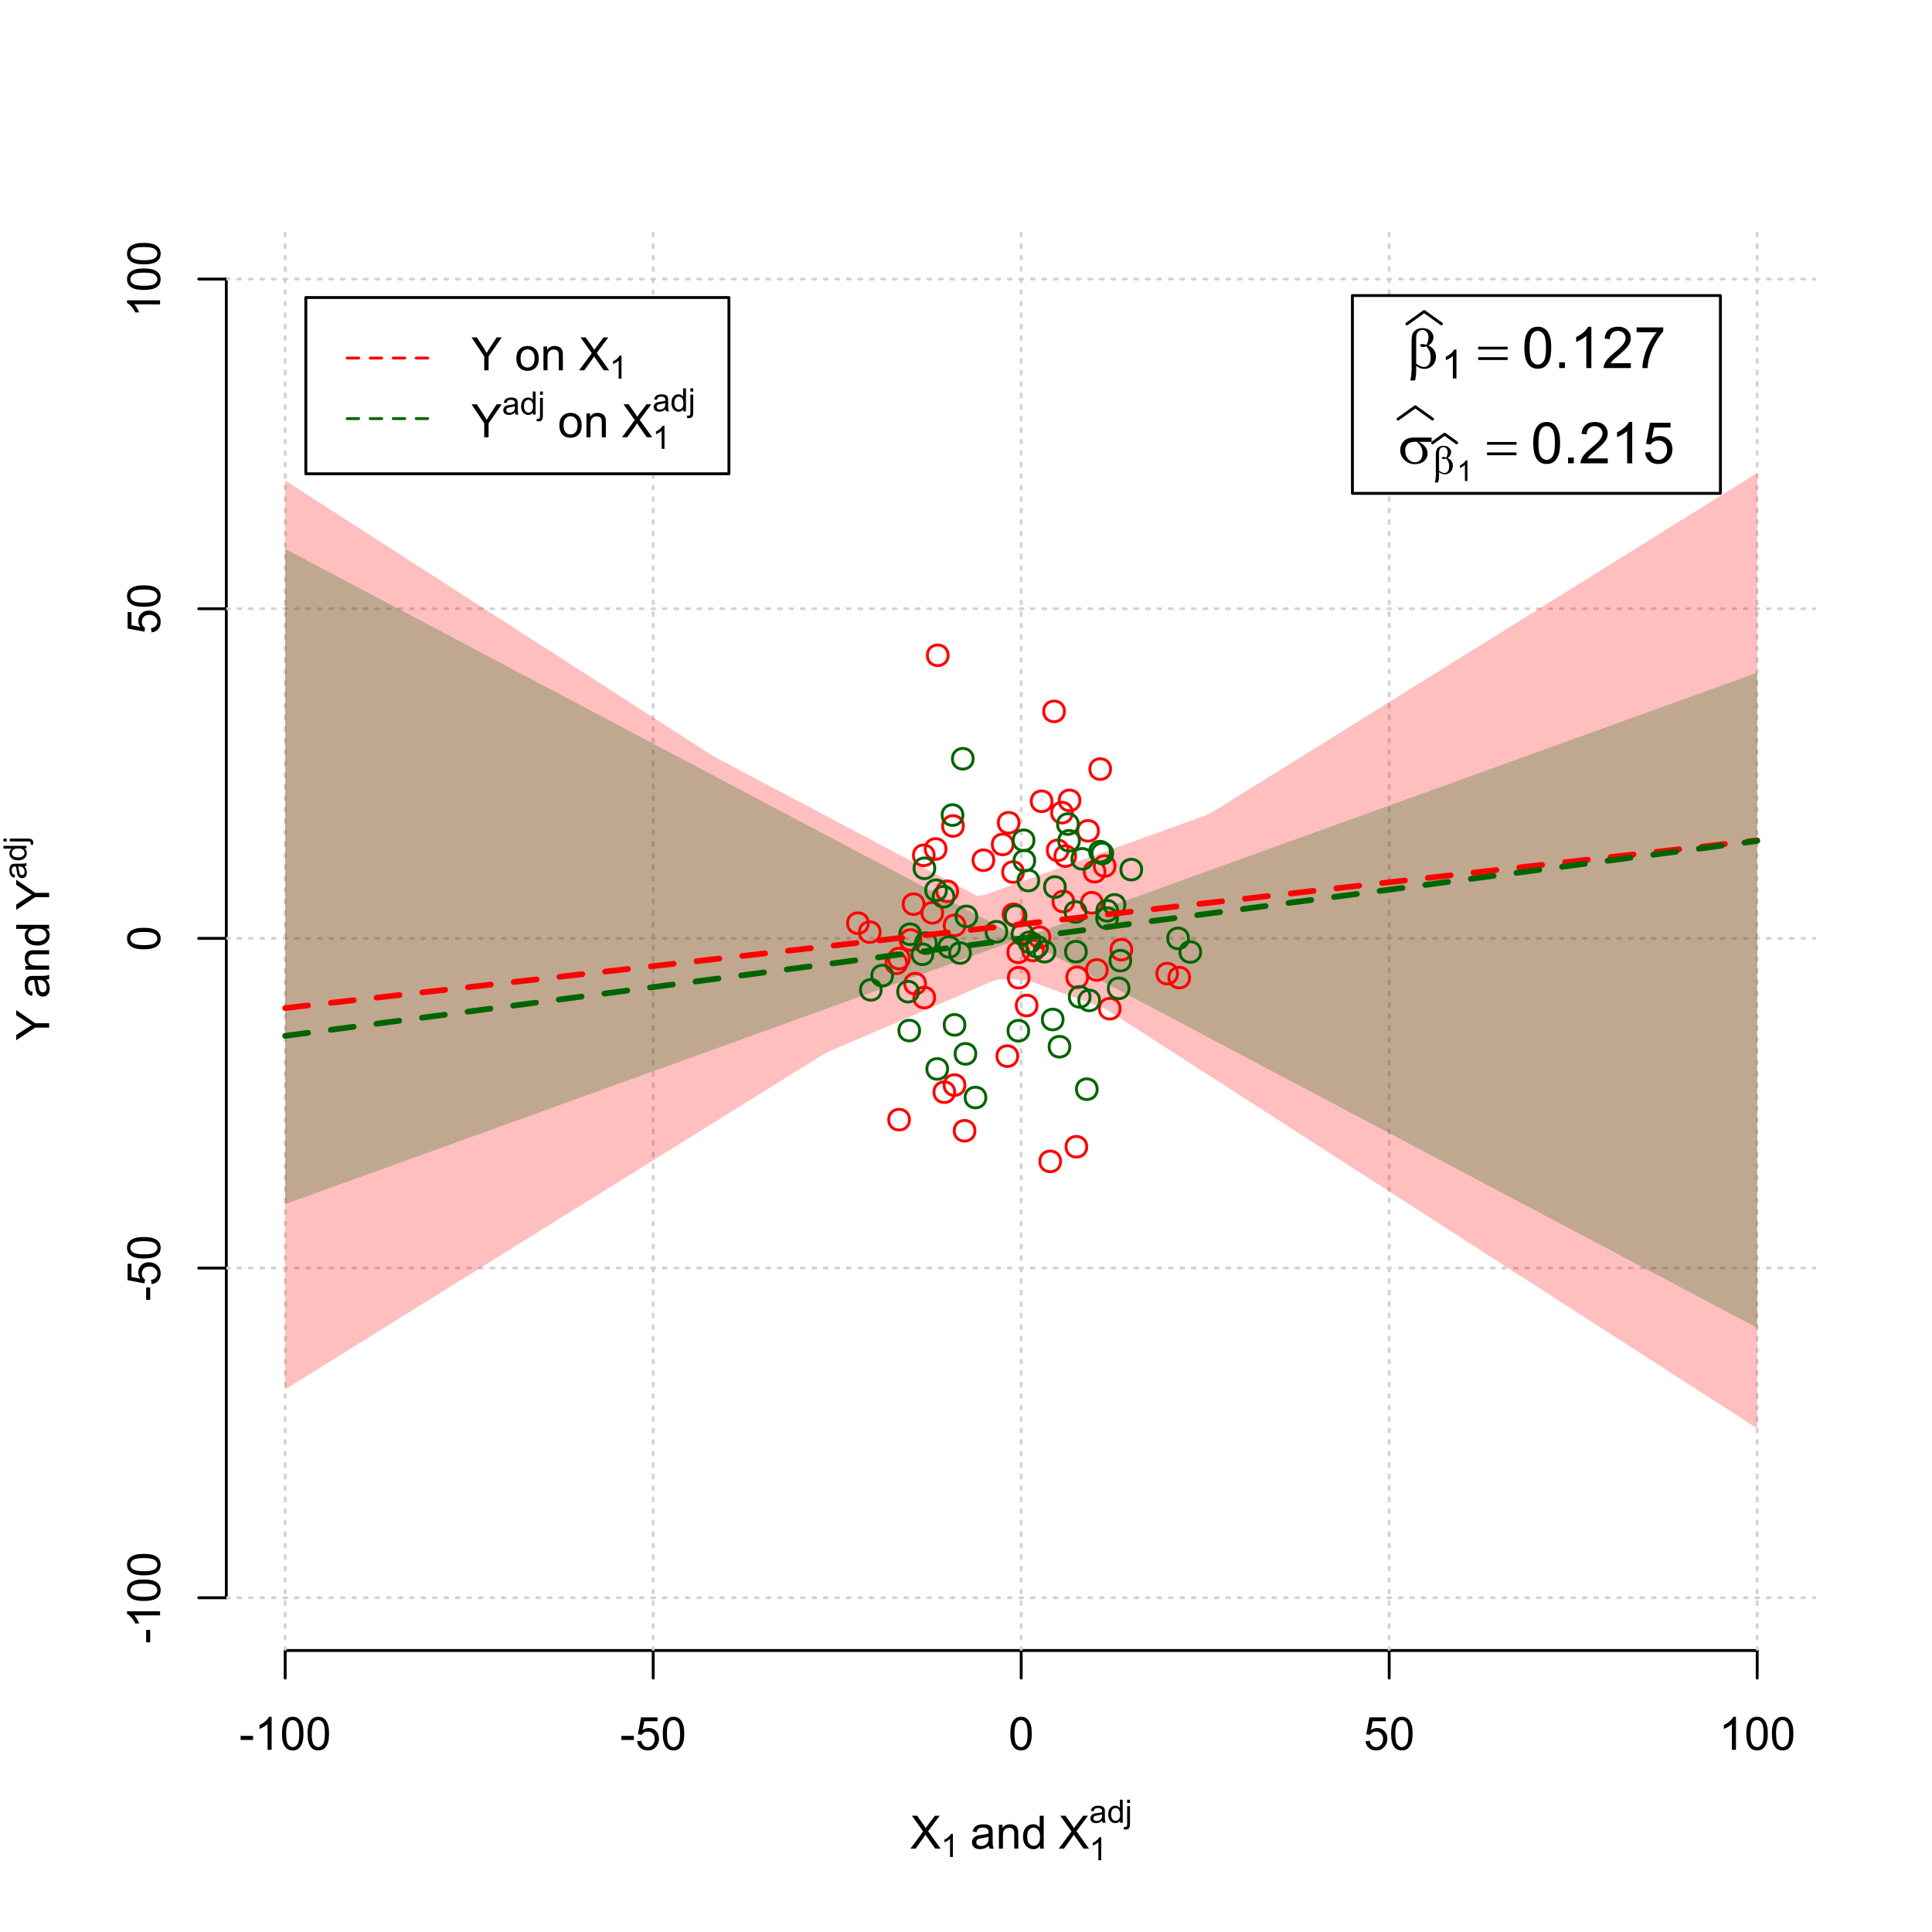 <?xml version="1.0" encoding="UTF-8"?>
<svg xmlns="http://www.w3.org/2000/svg" xmlns:xlink="http://www.w3.org/1999/xlink" width="504pt" height="504pt" viewBox="0 0 504 504" version="1.1">
<defs>
<g>
<symbol overflow="visible" id="glyph0-0">
<path style="stroke:none;" d="M 1.5 0 L 1.5 -7.5 L 7.5 -7.5 L 7.5 0 Z M 1.688 -0.188 L 7.312 -0.188 L 7.312 -7.312 L 1.688 -7.312 Z M 1.688 -0.188 "/>
</symbol>
<symbol overflow="visible" id="glyph0-1">
<path style="stroke:none;" d="M 0.055 0 L 3.375 -4.477 L 0.445 -8.59 L 1.797 -8.59 L 3.359 -6.387 C 3.68 -5.93 3.91 -5.578 4.047 -5.332 C 4.238 -5.645 4.465 -5.969 4.727 -6.312 L 6.457 -8.59 L 7.695 -8.59 L 4.676 -4.539 L 7.93 0 L 6.523 0 L 4.359 -3.062 C 4.238 -3.238 4.113 -3.43 3.984 -3.641 C 3.789 -3.324 3.652 -3.109 3.574 -2.992 L 1.418 0 Z M 0.055 0 "/>
</symbol>
<symbol overflow="visible" id="glyph0-2">
<path style="stroke:none;" d="M 4.852 -0.766 C 4.461 -0.434 4.082 -0.199 3.723 -0.062 C 3.355 0.074 2.969 0.141 2.562 0.141 C 1.875 0.141 1.352 -0.023 0.984 -0.359 C 0.617 -0.688 0.434 -1.117 0.434 -1.641 C 0.434 -1.945 0.5 -2.223 0.641 -2.473 C 0.777 -2.723 0.961 -2.926 1.188 -3.082 C 1.41 -3.234 1.664 -3.348 1.945 -3.43 C 2.152 -3.477 2.465 -3.531 2.883 -3.586 C 3.734 -3.688 4.359 -3.809 4.766 -3.949 C 4.766 -4.09 4.77 -4.18 4.77 -4.227 C 4.77 -4.648 4.668 -4.953 4.469 -5.133 C 4.199 -5.371 3.801 -5.488 3.27 -5.492 C 2.77 -5.488 2.402 -5.402 2.168 -5.23 C 1.934 -5.055 1.758 -4.746 1.648 -4.305 L 0.617 -4.445 C 0.707 -4.887 0.863 -5.242 1.078 -5.516 C 1.289 -5.781 1.598 -5.992 2.008 -6.141 C 2.41 -6.289 2.883 -6.363 3.422 -6.363 C 3.953 -6.363 4.383 -6.301 4.715 -6.176 C 5.047 -6.051 5.293 -5.891 5.449 -5.703 C 5.605 -5.512 5.715 -5.273 5.777 -4.984 C 5.809 -4.805 5.824 -4.48 5.828 -4.016 L 5.828 -2.609 C 5.824 -1.625 5.848 -1.004 5.895 -0.746 C 5.941 -0.484 6.031 -0.238 6.164 0 L 5.062 0 C 4.953 -0.219 4.883 -0.473 4.852 -0.766 Z M 4.766 -3.125 C 4.375 -2.965 3.801 -2.832 3.039 -2.727 C 2.605 -2.66 2.301 -2.59 2.121 -2.516 C 1.941 -2.434 1.801 -2.32 1.703 -2.172 C 1.605 -2.02 1.559 -1.852 1.559 -1.672 C 1.559 -1.387 1.664 -1.152 1.875 -0.969 C 2.086 -0.777 2.398 -0.684 2.812 -0.688 C 3.219 -0.684 3.578 -0.773 3.895 -0.953 C 4.211 -1.129 4.445 -1.371 4.594 -1.68 C 4.707 -1.918 4.762 -2.27 4.766 -2.734 Z M 4.766 -3.125 "/>
</symbol>
<symbol overflow="visible" id="glyph0-3">
<path style="stroke:none;" d="M 0.789 0 L 0.789 -6.223 L 1.742 -6.223 L 1.742 -5.336 C 2.195 -6.02 2.855 -6.363 3.719 -6.363 C 4.09 -6.363 4.434 -6.293 4.754 -6.16 C 5.066 -6.023 5.305 -5.848 5.461 -5.633 C 5.617 -5.41 5.727 -5.152 5.789 -4.852 C 5.828 -4.656 5.848 -4.312 5.848 -3.828 L 5.848 0 L 4.793 0 L 4.793 -3.785 C 4.793 -4.215 4.75 -4.535 4.668 -4.75 C 4.586 -4.961 4.441 -5.129 4.234 -5.258 C 4.023 -5.383 3.777 -5.449 3.5 -5.449 C 3.047 -5.449 2.66 -5.305 2.332 -5.02 C 2.004 -4.734 1.84 -4.195 1.844 -3.398 L 1.844 0 Z M 0.789 0 "/>
</symbol>
<symbol overflow="visible" id="glyph0-4">
<path style="stroke:none;" d="M 4.828 0 L 4.828 -0.785 C 4.43 -0.168 3.848 0.141 3.086 0.141 C 2.59 0.141 2.133 0.004 1.719 -0.27 C 1.297 -0.543 0.977 -0.922 0.75 -1.414 C 0.523 -1.898 0.41 -2.465 0.41 -3.105 C 0.41 -3.727 0.512 -4.289 0.719 -4.797 C 0.926 -5.301 1.238 -5.688 1.652 -5.957 C 2.066 -6.227 2.527 -6.363 3.039 -6.363 C 3.41 -6.363 3.746 -6.281 4.043 -6.125 C 4.336 -5.965 4.574 -5.762 4.758 -5.508 L 4.758 -8.59 L 5.805 -8.59 L 5.805 0 Z M 1.492 -3.105 C 1.488 -2.309 1.656 -1.711 1.996 -1.316 C 2.328 -0.922 2.727 -0.727 3.188 -0.727 C 3.648 -0.727 4.039 -0.914 4.359 -1.293 C 4.68 -1.668 4.84 -2.242 4.844 -3.016 C 4.84 -3.867 4.676 -4.492 4.352 -4.895 C 4.02 -5.289 3.617 -5.488 3.141 -5.492 C 2.672 -5.488 2.277 -5.297 1.965 -4.918 C 1.645 -4.531 1.488 -3.93 1.492 -3.105 Z M 1.492 -3.105 "/>
</symbol>
<symbol overflow="visible" id="glyph0-5">
<path style="stroke:none;" d="M 0.383 -2.578 L 0.383 -3.641 L 3.621 -3.641 L 3.621 -2.578 Z M 0.383 -2.578 "/>
</symbol>
<symbol overflow="visible" id="glyph0-6">
<path style="stroke:none;" d="M 4.469 0 L 3.414 0 L 3.414 -6.719 C 3.16 -6.477 2.828 -6.234 2.414 -5.996 C 2 -5.75 1.629 -5.57 1.305 -5.449 L 1.305 -6.469 C 1.895 -6.742 2.41 -7.078 2.852 -7.477 C 3.293 -7.871 3.605 -8.254 3.789 -8.625 L 4.469 -8.625 Z M 4.469 0 "/>
</symbol>
<symbol overflow="visible" id="glyph0-7">
<path style="stroke:none;" d="M 0.5 -4.234 C 0.496 -5.246 0.602 -6.062 0.812 -6.688 C 1.02 -7.305 1.328 -7.785 1.742 -8.121 C 2.148 -8.457 2.668 -8.625 3.297 -8.625 C 3.758 -8.625 4.164 -8.531 4.512 -8.348 C 4.855 -8.16 5.141 -7.891 5.371 -7.543 C 5.594 -7.191 5.773 -6.766 5.906 -6.266 C 6.035 -5.762 6.098 -5.086 6.102 -4.234 C 6.098 -3.227 5.996 -2.414 5.789 -1.797 C 5.578 -1.176 5.266 -0.695 4.859 -0.359 C 4.445 -0.02 3.926 0.145 3.297 0.148 C 2.465 0.145 1.816 -0.148 1.348 -0.742 C 0.781 -1.457 0.496 -2.621 0.5 -4.234 Z M 1.582 -4.234 C 1.582 -2.824 1.746 -1.887 2.074 -1.418 C 2.402 -0.949 2.809 -0.715 3.297 -0.719 C 3.777 -0.715 4.184 -0.949 4.52 -1.422 C 4.848 -1.887 5.016 -2.824 5.016 -4.234 C 5.016 -5.648 4.848 -6.59 4.52 -7.055 C 4.184 -7.516 3.773 -7.746 3.289 -7.75 C 2.801 -7.746 2.414 -7.543 2.125 -7.137 C 1.762 -6.613 1.582 -5.645 1.582 -4.234 Z M 1.582 -4.234 "/>
</symbol>
<symbol overflow="visible" id="glyph0-8">
<path style="stroke:none;" d="M 0.5 -2.25 L 1.605 -2.344 C 1.684 -1.805 1.871 -1.398 2.176 -1.125 C 2.473 -0.852 2.836 -0.715 3.258 -0.719 C 3.766 -0.715 4.195 -0.906 4.547 -1.293 C 4.898 -1.672 5.074 -2.18 5.074 -2.82 C 5.074 -3.414 4.902 -3.891 4.566 -4.242 C 4.227 -4.59 3.785 -4.762 3.242 -4.766 C 2.898 -4.762 2.594 -4.684 2.32 -4.531 C 2.047 -4.375 1.832 -4.176 1.676 -3.93 L 0.688 -4.062 L 1.516 -8.473 L 5.789 -8.473 L 5.789 -7.465 L 2.359 -7.465 L 1.898 -5.156 C 2.414 -5.516 2.953 -5.695 3.523 -5.695 C 4.27 -5.695 4.902 -5.434 5.422 -4.914 C 5.934 -4.395 6.191 -3.727 6.195 -2.914 C 6.191 -2.133 5.965 -1.461 5.516 -0.898 C 4.961 -0.199 4.211 0.145 3.258 0.148 C 2.477 0.145 1.836 -0.07 1.344 -0.508 C 0.844 -0.941 0.562 -1.523 0.5 -2.25 Z M 0.5 -2.25 "/>
</symbol>
<symbol overflow="visible" id="glyph0-9">
<path style="stroke:none;" d="M 3.344 0 L 3.344 -3.641 L 0.035 -8.59 L 1.418 -8.59 L 3.109 -6 C 3.418 -5.516 3.711 -5.031 3.984 -4.547 C 4.242 -4.992 4.555 -5.496 4.922 -6.062 L 6.586 -8.59 L 7.91 -8.59 L 4.484 -3.641 L 4.484 0 Z M 3.344 0 "/>
</symbol>
<symbol overflow="visible" id="glyph0-10">
<path style="stroke:none;" d=""/>
</symbol>
<symbol overflow="visible" id="glyph0-11">
<path style="stroke:none;" d="M 0.398 -3.109 C 0.398 -4.262 0.719 -5.117 1.359 -5.672 C 1.895 -6.133 2.547 -6.363 3.316 -6.363 C 4.172 -6.363 4.871 -6.082 5.414 -5.52 C 5.953 -4.957 6.223 -4.184 6.227 -3.199 C 6.223 -2.398 6.102 -1.766 5.867 -1.309 C 5.625 -0.848 5.277 -0.492 4.82 -0.238 C 4.359 0.016 3.859 0.141 3.316 0.141 C 2.441 0.141 1.734 -0.137 1.203 -0.695 C 0.664 -1.254 0.398 -2.059 0.398 -3.109 Z M 1.484 -3.109 C 1.48 -2.309 1.656 -1.711 2.004 -1.32 C 2.348 -0.922 2.785 -0.727 3.316 -0.727 C 3.84 -0.727 4.273 -0.926 4.621 -1.324 C 4.969 -1.723 5.145 -2.328 5.145 -3.148 C 5.145 -3.914 4.969 -4.496 4.617 -4.895 C 4.266 -5.289 3.832 -5.488 3.316 -5.492 C 2.785 -5.488 2.348 -5.293 2.004 -4.898 C 1.656 -4.5 1.48 -3.902 1.484 -3.109 Z M 1.484 -3.109 "/>
</symbol>
<symbol overflow="visible" id="glyph1-0">
<path style="stroke:none;" d="M 1.051 0 L 1.051 -5.25 L 5.25 -5.25 L 5.25 0 Z M 1.18 -0.133 L 5.117 -0.133 L 5.117 -5.117 L 1.18 -5.117 Z M 1.18 -0.133 "/>
</symbol>
<symbol overflow="visible" id="glyph1-1">
<path style="stroke:none;" d="M 3.129 0 L 2.391 0 L 2.391 -4.703 C 2.211 -4.531 1.977 -4.363 1.691 -4.195 C 1.398 -4.023 1.141 -3.895 0.914 -3.812 L 0.914 -4.527 C 1.328 -4.719 1.688 -4.953 1.996 -5.234 C 2.305 -5.508 2.523 -5.777 2.652 -6.039 L 3.129 -6.039 Z M 3.129 0 "/>
</symbol>
<symbol overflow="visible" id="glyph1-2">
<path style="stroke:none;" d="M 3.395 -0.539 C 3.117 -0.305 2.855 -0.137 2.605 -0.043 C 2.352 0.051 2.082 0.094 1.793 0.098 C 1.312 0.094 0.941 -0.02 0.688 -0.25 C 0.43 -0.48 0.305 -0.781 0.305 -1.148 C 0.305 -1.359 0.352 -1.551 0.449 -1.73 C 0.543 -1.902 0.668 -2.047 0.828 -2.156 C 0.984 -2.262 1.164 -2.34 1.363 -2.398 C 1.504 -2.434 1.723 -2.473 2.02 -2.512 C 2.609 -2.578 3.047 -2.664 3.336 -2.766 C 3.336 -2.867 3.34 -2.93 3.34 -2.957 C 3.34 -3.258 3.27 -3.469 3.129 -3.594 C 2.941 -3.758 2.66 -3.844 2.289 -3.844 C 1.941 -3.844 1.684 -3.781 1.52 -3.66 C 1.348 -3.535 1.227 -3.32 1.152 -3.016 L 0.43 -3.113 C 0.492 -3.418 0.602 -3.668 0.754 -3.863 C 0.902 -4.051 1.121 -4.199 1.406 -4.301 C 1.688 -4.402 2.016 -4.453 2.395 -4.453 C 2.766 -4.453 3.066 -4.406 3.301 -4.32 C 3.527 -4.23 3.699 -4.121 3.812 -3.992 C 3.918 -3.855 3.996 -3.691 4.043 -3.492 C 4.066 -3.363 4.078 -3.133 4.082 -2.809 L 4.082 -1.824 C 4.078 -1.137 4.094 -0.703 4.129 -0.523 C 4.156 -0.336 4.219 -0.164 4.316 0 L 3.543 0 C 3.465 -0.152 3.414 -0.332 3.395 -0.539 Z M 3.336 -2.188 C 3.062 -2.074 2.66 -1.98 2.129 -1.906 C 1.82 -1.859 1.605 -1.812 1.484 -1.758 C 1.355 -1.703 1.258 -1.621 1.191 -1.52 C 1.121 -1.41 1.09 -1.293 1.09 -1.168 C 1.09 -0.969 1.164 -0.805 1.312 -0.676 C 1.461 -0.543 1.68 -0.48 1.969 -0.48 C 2.25 -0.48 2.5 -0.539 2.727 -0.664 C 2.945 -0.785 3.109 -0.957 3.215 -1.176 C 3.293 -1.34 3.332 -1.586 3.336 -1.914 Z M 3.336 -2.188 "/>
</symbol>
<symbol overflow="visible" id="glyph1-3">
<path style="stroke:none;" d="M 3.379 0 L 3.379 -0.551 C 3.102 -0.121 2.695 0.094 2.16 0.098 C 1.812 0.094 1.492 0 1.203 -0.188 C 0.906 -0.379 0.68 -0.645 0.523 -0.988 C 0.359 -1.328 0.281 -1.723 0.285 -2.172 C 0.281 -2.605 0.355 -3 0.504 -3.355 C 0.648 -3.707 0.863 -3.977 1.156 -4.168 C 1.441 -4.355 1.766 -4.453 2.129 -4.453 C 2.387 -4.453 2.621 -4.395 2.828 -4.285 C 3.031 -4.172 3.199 -4.031 3.332 -3.855 L 3.332 -6.012 L 4.066 -6.012 L 4.066 0 Z M 1.047 -2.172 C 1.043 -1.613 1.16 -1.195 1.398 -0.922 C 1.629 -0.641 1.906 -0.504 2.23 -0.508 C 2.551 -0.504 2.824 -0.637 3.051 -0.902 C 3.273 -1.168 3.387 -1.57 3.391 -2.113 C 3.387 -2.707 3.273 -3.145 3.047 -3.426 C 2.816 -3.703 2.531 -3.844 2.199 -3.844 C 1.867 -3.844 1.594 -3.707 1.375 -3.441 C 1.152 -3.168 1.043 -2.746 1.047 -2.172 Z M 1.047 -2.172 "/>
</symbol>
<symbol overflow="visible" id="glyph1-4">
<path style="stroke:none;" d="M 0.551 -5.156 L 0.551 -6.012 L 1.289 -6.012 L 1.289 -5.156 Z M -0.387 1.691 L -0.246 1.062 C -0.098 1.098 0.016 1.117 0.102 1.121 C 0.25 1.117 0.363 1.066 0.438 0.969 C 0.512 0.867 0.551 0.621 0.551 0.223 L 0.551 -4.355 L 1.289 -4.355 L 1.289 0.238 C 1.289 0.773 1.219 1.148 1.078 1.359 C 0.898 1.633 0.602 1.77 0.191 1.77 C -0.008 1.77 -0.199 1.742 -0.387 1.691 Z M -0.387 1.691 "/>
</symbol>
<symbol overflow="visible" id="glyph2-0">
<path style="stroke:none;" d="M 0.602 0 L 0.602 -7.5 L 6.602 -7.5 L 6.602 0 Z M 0.789 -0.188 L 6.414 -0.188 L 6.414 -7.312 L 0.789 -7.312 Z M 0.789 -0.188 "/>
</symbol>
<symbol overflow="visible" id="glyph2-1">
<path style="stroke:none;" d=""/>
</symbol>
<symbol overflow="visible" id="glyph3-0">
<path style="stroke:none;" d="M 0 -1.5 L -7.5 -1.5 L -7.5 -7.5 L 0 -7.5 Z M -0.188 -1.688 L -0.188 -7.312 L -7.312 -7.312 L -7.312 -1.688 Z M -0.188 -1.688 "/>
</symbol>
<symbol overflow="visible" id="glyph3-1">
<path style="stroke:none;" d="M 0 -3.344 L -3.641 -3.348 L -8.59 -0.035 L -8.59 -1.418 L -6 -3.113 C -5.516 -3.422 -5.031 -3.715 -4.547 -3.984 C -4.992 -4.242 -5.496 -4.555 -6.062 -4.922 L -8.59 -6.586 L -8.59 -7.91 L -3.637 -4.484 L 0 -4.484 Z M 0 -3.344 "/>
</symbol>
<symbol overflow="visible" id="glyph3-2">
<path style="stroke:none;" d="M -0.766 -4.852 C -0.434 -4.461 -0.199 -4.082 -0.062 -3.723 C 0.074 -3.355 0.141 -2.969 0.141 -2.562 C 0.141 -1.875 -0.023 -1.352 -0.359 -0.984 C -0.688 -0.617 -1.117 -0.434 -1.641 -0.434 C -1.945 -0.434 -2.223 -0.5 -2.473 -0.641 C -2.723 -0.777 -2.926 -0.961 -3.082 -1.188 C -3.234 -1.41 -3.348 -1.664 -3.43 -1.945 C -3.477 -2.152 -3.531 -2.465 -3.586 -2.883 C -3.688 -3.734 -3.809 -4.359 -3.949 -4.766 C -4.09 -4.766 -4.18 -4.77 -4.227 -4.77 C -4.648 -4.77 -4.953 -4.668 -5.133 -4.469 C -5.371 -4.199 -5.488 -3.801 -5.492 -3.27 C -5.488 -2.773 -5.402 -2.406 -5.23 -2.172 C -5.055 -1.934 -4.746 -1.758 -4.305 -1.648 L -4.445 -0.617 C -4.887 -0.707 -5.242 -0.863 -5.516 -1.078 C -5.781 -1.293 -5.992 -1.602 -6.141 -2.012 C -6.289 -2.414 -6.363 -2.887 -6.363 -3.422 C -6.363 -3.953 -6.301 -4.383 -6.176 -4.715 C -6.051 -5.047 -5.891 -5.293 -5.703 -5.449 C -5.512 -5.605 -5.273 -5.715 -4.984 -5.777 C -4.805 -5.809 -4.48 -5.824 -4.016 -5.828 L -2.605 -5.828 C -1.625 -5.824 -1.004 -5.848 -0.746 -5.895 C -0.48 -5.941 -0.234 -6.031 0 -6.164 L 0 -5.062 C -0.219 -4.953 -0.473 -4.883 -0.766 -4.852 Z M -3.121 -4.766 C -2.961 -4.375 -2.828 -3.801 -2.727 -3.039 C -2.66 -2.605 -2.59 -2.301 -2.516 -2.121 C -2.434 -1.941 -2.32 -1.801 -2.172 -1.703 C -2.02 -1.605 -1.852 -1.559 -1.672 -1.559 C -1.387 -1.559 -1.152 -1.664 -0.965 -1.875 C -0.773 -2.086 -0.68 -2.398 -0.684 -2.812 C -0.68 -3.219 -0.77 -3.578 -0.949 -3.895 C -1.129 -4.211 -1.371 -4.445 -1.68 -4.594 C -1.918 -4.707 -2.27 -4.762 -2.734 -4.766 Z M -3.121 -4.766 "/>
</symbol>
<symbol overflow="visible" id="glyph3-3">
<path style="stroke:none;" d="M 0 -0.789 L -6.223 -0.793 L -6.223 -1.742 L -5.336 -1.742 C -6.02 -2.195 -6.363 -2.855 -6.363 -3.723 C -6.363 -4.09 -6.293 -4.434 -6.16 -4.754 C -6.023 -5.066 -5.848 -5.305 -5.633 -5.461 C -5.41 -5.617 -5.152 -5.727 -4.852 -5.789 C -4.656 -5.828 -4.312 -5.848 -3.824 -5.848 L 0 -5.848 L 0 -4.793 L -3.785 -4.793 C -4.215 -4.793 -4.535 -4.75 -4.75 -4.668 C -4.961 -4.586 -5.129 -4.441 -5.258 -4.234 C -5.383 -4.023 -5.449 -3.777 -5.449 -3.5 C -5.449 -3.047 -5.305 -2.66 -5.02 -2.336 C -4.734 -2.008 -4.195 -1.844 -3.398 -1.848 L 0 -1.844 Z M 0 -0.789 "/>
</symbol>
<symbol overflow="visible" id="glyph3-4">
<path style="stroke:none;" d="M 0 -4.828 L -0.785 -4.828 C -0.168 -4.43 0.141 -3.848 0.141 -3.086 C 0.141 -2.59 0.004 -2.133 -0.27 -1.719 C -0.543 -1.297 -0.922 -0.977 -1.414 -0.75 C -1.898 -0.523 -2.465 -0.41 -3.105 -0.41 C -3.727 -0.41 -4.289 -0.512 -4.797 -0.719 C -5.301 -0.926 -5.688 -1.238 -5.957 -1.652 C -6.227 -2.066 -6.363 -2.527 -6.363 -3.043 C -6.363 -3.414 -6.281 -3.75 -6.125 -4.043 C -5.965 -4.336 -5.762 -4.574 -5.508 -4.758 L -8.59 -4.758 L -8.59 -5.809 L 0 -5.805 Z M -3.105 -1.496 C -2.309 -1.492 -1.711 -1.66 -1.316 -1.996 C -0.922 -2.328 -0.727 -2.727 -0.727 -3.188 C -0.727 -3.648 -0.914 -4.039 -1.289 -4.359 C -1.664 -4.68 -2.238 -4.84 -3.016 -4.844 C -3.867 -4.84 -4.492 -4.676 -4.895 -4.352 C -5.289 -4.023 -5.488 -3.621 -5.492 -3.141 C -5.488 -2.672 -5.297 -2.277 -4.918 -1.965 C -4.531 -1.648 -3.93 -1.492 -3.105 -1.496 Z M -3.105 -1.496 "/>
</symbol>
<symbol overflow="visible" id="glyph3-5">
<path style="stroke:none;" d="M -2.578 -0.383 L -3.641 -0.383 L -3.641 -3.621 L -2.578 -3.621 Z M -2.578 -0.383 "/>
</symbol>
<symbol overflow="visible" id="glyph3-6">
<path style="stroke:none;" d="M 0 -4.469 L 0 -3.414 L -6.719 -3.418 C -6.477 -3.16 -6.234 -2.828 -5.996 -2.418 C -5.75 -2.004 -5.57 -1.633 -5.449 -1.309 L -6.469 -1.309 C -6.742 -1.895 -7.078 -2.41 -7.477 -2.852 C -7.871 -3.293 -8.254 -3.605 -8.625 -3.793 L -8.625 -4.473 Z M 0 -4.469 "/>
</symbol>
<symbol overflow="visible" id="glyph3-7">
<path style="stroke:none;" d="M -4.234 -0.5 C -5.246 -0.496 -6.062 -0.602 -6.688 -0.812 C -7.305 -1.02 -7.785 -1.328 -8.121 -1.742 C -8.457 -2.152 -8.625 -2.672 -8.625 -3.301 C -8.625 -3.758 -8.531 -4.164 -8.348 -4.512 C -8.16 -4.859 -7.891 -5.145 -7.543 -5.371 C -7.191 -5.594 -6.766 -5.773 -6.266 -5.906 C -5.762 -6.035 -5.086 -6.098 -4.234 -6.102 C -3.223 -6.098 -2.41 -5.996 -1.793 -5.789 C -1.176 -5.578 -0.695 -5.266 -0.359 -4.859 C -0.02 -4.445 0.145 -3.926 0.148 -3.297 C 0.145 -2.465 -0.148 -1.816 -0.742 -1.348 C -1.457 -0.781 -2.621 -0.496 -4.234 -0.5 Z M -4.234 -1.582 C -2.824 -1.582 -1.887 -1.746 -1.418 -2.074 C -0.949 -2.402 -0.715 -2.809 -0.719 -3.297 C -0.715 -3.777 -0.949 -4.184 -1.422 -4.52 C -1.887 -4.848 -2.824 -5.016 -4.234 -5.016 C -5.648 -5.016 -6.59 -4.848 -7.055 -4.52 C -7.516 -4.188 -7.746 -3.777 -7.75 -3.289 C -7.746 -2.801 -7.543 -2.414 -7.137 -2.129 C -6.613 -1.762 -5.645 -1.582 -4.234 -1.582 Z M -4.234 -1.582 "/>
</symbol>
<symbol overflow="visible" id="glyph3-8">
<path style="stroke:none;" d="M -2.25 -0.5 L -2.344 -1.605 C -1.805 -1.684 -1.398 -1.871 -1.125 -2.176 C -0.852 -2.473 -0.715 -2.836 -0.719 -3.258 C -0.715 -3.766 -0.906 -4.195 -1.293 -4.547 C -1.672 -4.898 -2.18 -5.074 -2.816 -5.074 C -3.414 -5.074 -3.891 -4.902 -4.242 -4.566 C -4.59 -4.227 -4.762 -3.785 -4.766 -3.242 C -4.762 -2.898 -4.684 -2.594 -4.531 -2.32 C -4.375 -2.047 -4.176 -1.832 -3.93 -1.676 L -4.062 -0.688 L -8.473 -1.52 L -8.473 -5.789 L -7.465 -5.789 L -7.465 -2.363 L -5.156 -1.898 C -5.516 -2.414 -5.695 -2.953 -5.695 -3.523 C -5.695 -4.27 -5.434 -4.902 -4.914 -5.422 C -4.395 -5.934 -3.727 -6.191 -2.91 -6.195 C -2.133 -6.191 -1.461 -5.965 -0.895 -5.516 C -0.199 -4.961 0.145 -4.211 0.148 -3.258 C 0.145 -2.477 -0.07 -1.836 -0.508 -1.344 C -0.941 -0.848 -1.523 -0.566 -2.25 -0.5 Z M -2.25 -0.5 "/>
</symbol>
<symbol overflow="visible" id="glyph4-0">
<path style="stroke:none;" d="M 0 -0.602 L -7.5 -0.605 L -7.5 -6.605 L 0 -6.602 Z M -0.188 -0.789 L -0.188 -6.414 L -7.312 -6.418 L -7.312 -0.793 Z M -0.188 -0.789 "/>
</symbol>
<symbol overflow="visible" id="glyph4-1">
<path style="stroke:none;" d=""/>
</symbol>
<symbol overflow="visible" id="glyph5-0">
<path style="stroke:none;" d="M 0 -1.051 L -5.25 -1.051 L -5.25 -5.25 L 0 -5.25 Z M -0.133 -1.18 L -0.133 -5.117 L -5.117 -5.117 L -5.117 -1.18 Z M -0.133 -1.18 "/>
</symbol>
<symbol overflow="visible" id="glyph5-1">
<path style="stroke:none;" d="M -0.539 -3.395 C -0.305 -3.117 -0.137 -2.855 -0.043 -2.605 C 0.051 -2.352 0.094 -2.082 0.098 -1.793 C 0.094 -1.312 -0.02 -0.941 -0.25 -0.688 C -0.48 -0.43 -0.781 -0.305 -1.148 -0.305 C -1.359 -0.305 -1.551 -0.352 -1.73 -0.449 C -1.902 -0.543 -2.047 -0.668 -2.156 -0.828 C -2.262 -0.984 -2.34 -1.164 -2.398 -1.363 C -2.434 -1.504 -2.473 -1.723 -2.512 -2.02 C -2.578 -2.609 -2.664 -3.047 -2.766 -3.336 C -2.867 -3.336 -2.93 -3.34 -2.957 -3.34 C -3.258 -3.34 -3.469 -3.27 -3.594 -3.129 C -3.758 -2.941 -3.844 -2.66 -3.844 -2.289 C -3.844 -1.941 -3.781 -1.684 -3.66 -1.52 C -3.535 -1.352 -3.32 -1.23 -3.016 -1.152 L -3.113 -0.43 C -3.418 -0.492 -3.668 -0.602 -3.863 -0.754 C -4.051 -0.902 -4.199 -1.121 -4.301 -1.406 C -4.402 -1.688 -4.453 -2.016 -4.453 -2.395 C -4.453 -2.766 -4.406 -3.066 -4.32 -3.301 C -4.23 -3.527 -4.121 -3.699 -3.992 -3.812 C -3.855 -3.918 -3.691 -3.996 -3.492 -4.043 C -3.363 -4.066 -3.133 -4.078 -2.809 -4.082 L -1.824 -4.082 C -1.137 -4.078 -0.703 -4.094 -0.523 -4.129 C -0.336 -4.156 -0.164 -4.219 0 -4.316 L 0 -3.543 C -0.152 -3.465 -0.332 -3.414 -0.539 -3.395 Z M -2.188 -3.336 C -2.074 -3.062 -1.98 -2.66 -1.906 -2.129 C -1.859 -1.82 -1.812 -1.605 -1.758 -1.484 C -1.703 -1.355 -1.621 -1.258 -1.52 -1.191 C -1.41 -1.121 -1.293 -1.09 -1.168 -1.09 C -0.969 -1.09 -0.805 -1.164 -0.676 -1.312 C -0.543 -1.461 -0.48 -1.68 -0.48 -1.969 C -0.48 -2.25 -0.539 -2.5 -0.664 -2.727 C -0.785 -2.945 -0.957 -3.109 -1.176 -3.215 C -1.34 -3.293 -1.586 -3.332 -1.914 -3.336 Z M -2.188 -3.336 "/>
</symbol>
<symbol overflow="visible" id="glyph5-2">
<path style="stroke:none;" d="M 0 -3.379 L -0.551 -3.379 C -0.121 -3.102 0.094 -2.695 0.098 -2.16 C 0.094 -1.812 0 -1.492 -0.188 -1.203 C -0.379 -0.906 -0.645 -0.684 -0.988 -0.527 C -1.328 -0.367 -1.723 -0.285 -2.172 -0.289 C -2.605 -0.285 -3 -0.359 -3.355 -0.504 C -3.707 -0.648 -3.977 -0.863 -4.168 -1.156 C -4.355 -1.441 -4.453 -1.766 -4.453 -2.129 C -4.453 -2.387 -4.395 -2.621 -4.285 -2.828 C -4.172 -3.031 -4.031 -3.199 -3.855 -3.332 L -6.012 -3.332 L -6.012 -4.066 L 0 -4.066 Z M -2.172 -1.047 C -1.613 -1.043 -1.195 -1.16 -0.922 -1.398 C -0.641 -1.629 -0.504 -1.906 -0.508 -2.23 C -0.504 -2.551 -0.637 -2.824 -0.902 -3.051 C -1.168 -3.273 -1.57 -3.387 -2.113 -3.391 C -2.707 -3.387 -3.145 -3.273 -3.426 -3.047 C -3.703 -2.816 -3.844 -2.531 -3.844 -2.199 C -3.844 -1.867 -3.707 -1.594 -3.441 -1.375 C -3.168 -1.152 -2.746 -1.043 -2.172 -1.047 Z M -2.172 -1.047 "/>
</symbol>
<symbol overflow="visible" id="glyph5-3">
<path style="stroke:none;" d="M -5.156 -0.551 L -6.012 -0.551 L -6.012 -1.289 L -5.156 -1.289 Z M 1.691 0.387 L 1.062 0.246 C 1.098 0.098 1.117 -0.016 1.121 -0.102 C 1.117 -0.25 1.066 -0.363 0.969 -0.438 C 0.867 -0.512 0.621 -0.551 0.223 -0.551 L -4.355 -0.551 L -4.355 -1.289 L 0.238 -1.289 C 0.773 -1.289 1.148 -1.219 1.359 -1.078 C 1.633 -0.898 1.77 -0.602 1.77 -0.191 C 1.77 0.008 1.742 0.199 1.691 0.387 Z M 1.691 0.387 "/>
</symbol>
<symbol overflow="visible" id="glyph6-0">
<path style="stroke:none;" d="M 0.754 0 L 0.754 -9.375 L 8.254 -9.375 L 8.254 0 Z M 0.988 -0.234 L 8.02 -0.234 L 8.02 -9.141 L 0.988 -9.141 Z M 0.988 -0.234 "/>
</symbol>
<symbol overflow="visible" id="glyph6-1">
<path style="stroke:none;" d="M 2.418 -0.57 L 2.418 0.668 C 2.414 1.457 2.316 2.312 2.125 3.238 L 0.887 3.238 C 1.016 2.629 1.094 2.215 1.121 2 C 1.18 1.312 1.211 0.812 1.215 0.5 L 1.215 -6.988 C 1.211 -7.859 1.297 -8.508 1.473 -8.93 C 1.645 -9.352 1.957 -9.703 2.41 -9.988 C 2.859 -10.27 3.402 -10.41 4.035 -10.414 C 4.906 -10.41 5.605 -10.176 6.129 -9.711 C 6.652 -9.238 6.914 -8.684 6.914 -8.043 C 6.914 -7.625 6.805 -7.23 6.594 -6.855 C 6.379 -6.48 6.051 -6.156 5.609 -5.891 C 6.914 -5.262 7.57 -4.289 7.574 -2.973 C 7.57 -2.383 7.434 -1.836 7.164 -1.332 C 6.887 -0.82 6.512 -0.434 6.035 -0.172 C 5.555 0.094 5.059 0.223 4.555 0.227 C 4.227 0.223 3.906 0.168 3.586 0.059 C 3.266 -0.051 2.875 -0.258 2.418 -0.57 Z M 2.418 -1.148 C 2.891 -0.816 3.305 -0.578 3.656 -0.434 C 3.918 -0.324 4.18 -0.27 4.445 -0.27 C 4.938 -0.27 5.352 -0.473 5.688 -0.879 C 6.02 -1.285 6.188 -1.93 6.188 -2.82 C 6.188 -3.375 6.105 -3.863 5.949 -4.281 C 5.785 -4.695 5.508 -5.152 5.113 -5.656 C 4.773 -5.539 4.484 -5.484 4.242 -5.484 C 3.945 -5.484 3.738 -5.527 3.621 -5.617 C 3.5 -5.703 3.438 -5.797 3.441 -5.902 C 3.438 -5.992 3.484 -6.078 3.578 -6.152 C 3.668 -6.223 3.816 -6.258 4.027 -6.262 C 4.262 -6.258 4.625 -6.195 5.113 -6.07 C 5.453 -6.75 5.625 -7.391 5.625 -8 C 5.625 -8.609 5.473 -9.086 5.172 -9.426 C 4.867 -9.758 4.492 -9.926 4.043 -9.93 C 3.477 -9.926 3.035 -9.688 2.727 -9.215 C 2.516 -8.895 2.414 -8.383 2.418 -7.684 Z M 2.418 -1.148 "/>
</symbol>
<symbol overflow="visible" id="glyph6-2">
<path style="stroke:none;" d="M 0.27 -5.559 L 7.961 -5.559 L 7.961 -4.848 L 0.27 -4.848 Z M 0.27 -2.828 L 7.961 -2.828 L 7.961 -2.102 L 0.27 -2.102 Z M 0.27 -2.828 "/>
</symbol>
<symbol overflow="visible" id="glyph6-3">
<path style="stroke:none;" d="M 8.746 -5.602 L 5.465 -5.602 C 6.199 -5.191 6.758 -4.734 7.141 -4.238 C 7.52 -3.738 7.711 -3.164 7.711 -2.512 C 7.711 -1.758 7.406 -1.113 6.801 -0.578 C 6.195 -0.043 5.387 0.223 4.371 0.227 C 3.301 0.223 2.398 -0.137 1.668 -0.863 C 0.934 -1.59 0.566 -2.469 0.57 -3.5 C 0.566 -4.117 0.723 -4.68 1.031 -5.184 C 1.336 -5.688 1.723 -6.066 2.199 -6.324 C 2.668 -6.578 3.391 -6.707 4.367 -6.711 L 8.746 -6.711 Z M 4.914 -5.602 C 4.707 -5.605 4.551 -5.605 4.445 -5.609 C 3.566 -5.605 2.918 -5.41 2.5 -5.023 C 2.074 -4.629 1.863 -4.078 1.867 -3.367 C 1.863 -2.434 2.113 -1.684 2.621 -1.117 C 3.121 -0.551 3.719 -0.27 4.41 -0.27 C 4.984 -0.27 5.457 -0.473 5.828 -0.887 C 6.199 -1.297 6.387 -1.895 6.387 -2.672 C 6.387 -3.797 5.895 -4.773 4.914 -5.602 Z M 4.914 -5.602 "/>
</symbol>
<symbol overflow="visible" id="glyph7-0">
<path style="stroke:none;" d="M 1.312 0 L 1.312 -6.562 L 6.562 -6.562 L 6.562 0 Z M 1.477 -0.164 L 6.398 -0.164 L 6.398 -6.398 L 1.477 -6.398 Z M 1.477 -0.164 "/>
</symbol>
<symbol overflow="visible" id="glyph7-1">
<path style="stroke:none;" d="M 3.91 0 L 2.988 0 L 2.988 -5.879 C 2.766 -5.664 2.473 -5.453 2.113 -5.242 C 1.75 -5.027 1.426 -4.871 1.145 -4.77 L 1.145 -5.66 C 1.656 -5.902 2.109 -6.195 2.496 -6.539 C 2.883 -6.883 3.156 -7.219 3.316 -7.547 L 3.91 -7.547 Z M 3.91 0 "/>
</symbol>
<symbol overflow="visible" id="glyph8-0">
<path style="stroke:none;" d="M 1.875 0 L 1.875 -9.375 L 9.375 -9.375 L 9.375 0 Z M 2.109 -0.234 L 9.141 -0.234 L 9.141 -9.141 L 2.109 -9.141 Z M 2.109 -0.234 "/>
</symbol>
<symbol overflow="visible" id="glyph8-1">
<path style="stroke:none;" d="M 0.621 -5.297 C 0.621 -6.562 0.75 -7.582 1.012 -8.359 C 1.273 -9.133 1.664 -9.73 2.18 -10.152 C 2.695 -10.57 3.344 -10.781 4.125 -10.781 C 4.699 -10.781 5.203 -10.664 5.641 -10.434 C 6.074 -10.199 6.434 -9.863 6.715 -9.43 C 6.996 -8.988 7.219 -8.457 7.383 -7.832 C 7.543 -7.203 7.621 -6.359 7.625 -5.297 C 7.621 -4.035 7.492 -3.016 7.234 -2.246 C 6.973 -1.469 6.586 -0.871 6.074 -0.449 C 5.559 -0.027 4.91 0.18 4.125 0.184 C 3.086 0.18 2.27 -0.188 1.684 -0.93 C 0.973 -1.82 0.621 -3.277 0.621 -5.297 Z M 1.977 -5.297 C 1.973 -3.531 2.18 -2.355 2.594 -1.777 C 3.004 -1.191 3.516 -0.902 4.125 -0.902 C 4.727 -0.902 5.234 -1.195 5.648 -1.781 C 6.062 -2.367 6.27 -3.539 6.27 -5.297 C 6.27 -7.062 6.062 -8.234 5.648 -8.816 C 5.234 -9.398 4.719 -9.691 4.109 -9.691 C 3.5 -9.691 3.02 -9.434 2.66 -8.922 C 2.203 -8.262 1.973 -7.055 1.977 -5.297 Z M 1.977 -5.297 "/>
</symbol>
<symbol overflow="visible" id="glyph8-2">
<path style="stroke:none;" d="M 1.363 0 L 1.363 -1.5 L 2.863 -1.5 L 2.863 0 Z M 1.363 0 "/>
</symbol>
<symbol overflow="visible" id="glyph8-3">
<path style="stroke:none;" d="M 5.59 0 L 4.27 0 L 4.27 -8.402 C 3.949 -8.098 3.531 -7.793 3.02 -7.492 C 2.504 -7.188 2.043 -6.961 1.633 -6.812 L 1.633 -8.086 C 2.367 -8.43 3.012 -8.848 3.566 -9.344 C 4.117 -9.836 4.508 -10.316 4.738 -10.781 L 5.59 -10.781 Z M 5.59 0 "/>
</symbol>
<symbol overflow="visible" id="glyph8-4">
<path style="stroke:none;" d="M 7.551 -1.266 L 7.551 0 L 0.453 0 C 0.438 -0.316 0.492 -0.621 0.609 -0.914 C 0.789 -1.398 1.078 -1.875 1.477 -2.344 C 1.875 -2.812 2.449 -3.352 3.199 -3.969 C 4.367 -4.922 5.156 -5.68 5.566 -6.242 C 5.973 -6.797 6.176 -7.328 6.18 -7.828 C 6.176 -8.352 5.988 -8.793 5.621 -9.152 C 5.246 -9.512 4.762 -9.691 4.16 -9.691 C 3.523 -9.691 3.016 -9.5 2.637 -9.117 C 2.254 -8.734 2.059 -8.207 2.059 -7.535 L 0.703 -7.676 C 0.797 -8.684 1.145 -9.453 1.75 -9.984 C 2.355 -10.516 3.168 -10.781 4.188 -10.781 C 5.215 -10.781 6.031 -10.492 6.633 -9.922 C 7.234 -9.348 7.535 -8.641 7.535 -7.801 C 7.535 -7.367 7.445 -6.945 7.27 -6.531 C 7.094 -6.113 6.801 -5.676 6.395 -5.223 C 5.984 -4.762 5.309 -4.133 4.367 -3.332 C 3.57 -2.664 3.062 -2.215 2.84 -1.98 C 2.613 -1.742 2.43 -1.504 2.285 -1.266 Z M 7.551 -1.266 "/>
</symbol>
<symbol overflow="visible" id="glyph8-5">
<path style="stroke:none;" d="M 0.711 -9.332 L 0.711 -10.598 L 7.66 -10.598 L 7.66 -9.574 C 6.973 -8.844 6.297 -7.875 5.629 -6.672 C 4.953 -5.465 4.434 -4.227 4.07 -2.953 C 3.805 -2.055 3.637 -1.07 3.566 0 L 2.211 0 C 2.223 -0.844 2.391 -1.863 2.711 -3.059 C 3.027 -4.254 3.48 -5.406 4.074 -6.52 C 4.664 -7.629 5.297 -8.566 5.969 -9.332 Z M 0.711 -9.332 "/>
</symbol>
<symbol overflow="visible" id="glyph8-6">
<path style="stroke:none;" d="M 0.621 -2.812 L 2.008 -2.93 C 2.105 -2.254 2.344 -1.746 2.719 -1.41 C 3.094 -1.07 3.543 -0.902 4.07 -0.902 C 4.703 -0.902 5.242 -1.141 5.684 -1.617 C 6.121 -2.094 6.34 -2.727 6.344 -3.523 C 6.34 -4.273 6.129 -4.867 5.707 -5.301 C 5.285 -5.734 4.73 -5.953 4.051 -5.953 C 3.621 -5.953 3.238 -5.855 2.898 -5.664 C 2.555 -5.469 2.285 -5.219 2.094 -4.914 L 0.855 -5.074 L 1.898 -10.59 L 7.234 -10.59 L 7.234 -9.332 L 2.953 -9.332 L 2.375 -6.445 C 3.016 -6.891 3.691 -7.113 4.402 -7.117 C 5.336 -7.113 6.129 -6.789 6.773 -6.145 C 7.418 -5.492 7.738 -4.656 7.742 -3.641 C 7.738 -2.664 7.457 -1.824 6.891 -1.121 C 6.203 -0.25 5.262 0.18 4.07 0.184 C 3.094 0.18 2.297 -0.09 1.68 -0.637 C 1.059 -1.18 0.707 -1.906 0.621 -2.812 Z M 0.621 -2.812 "/>
</symbol>
<symbol overflow="visible" id="glyph9-0">
<path style="stroke:none;" d="M 0.527 0 L 0.527 -6.562 L 5.777 -6.562 L 5.777 0 Z M 0.691 -0.164 L 5.613 -0.164 L 5.613 -6.398 L 0.691 -6.398 Z M 0.691 -0.164 "/>
</symbol>
<symbol overflow="visible" id="glyph9-1">
<path style="stroke:none;" d="M 1.691 -0.398 L 1.691 0.465 C 1.688 1.016 1.621 1.617 1.488 2.266 L 0.621 2.266 C 0.711 1.84 0.766 1.551 0.785 1.398 C 0.828 0.918 0.848 0.566 0.852 0.348 L 0.852 -4.891 C 0.848 -5.5 0.91 -5.953 1.031 -6.25 C 1.152 -6.543 1.371 -6.789 1.688 -6.992 C 2.004 -7.188 2.383 -7.289 2.824 -7.289 C 3.434 -7.289 3.922 -7.125 4.289 -6.797 C 4.656 -6.469 4.84 -6.078 4.84 -5.629 C 4.84 -5.336 4.766 -5.059 4.617 -4.801 C 4.469 -4.535 4.238 -4.309 3.926 -4.121 C 4.84 -3.68 5.297 -3 5.301 -2.082 C 5.297 -1.668 5.199 -1.285 5.012 -0.93 C 4.816 -0.574 4.555 -0.305 4.223 -0.117 C 3.887 0.066 3.543 0.156 3.188 0.16 C 2.957 0.156 2.73 0.117 2.508 0.039 C 2.281 -0.039 2.008 -0.184 1.691 -0.398 Z M 1.691 -0.805 C 2.02 -0.57 2.309 -0.402 2.559 -0.301 C 2.742 -0.223 2.926 -0.188 3.113 -0.191 C 3.453 -0.188 3.742 -0.328 3.98 -0.617 C 4.211 -0.898 4.328 -1.352 4.332 -1.973 C 4.328 -2.359 4.273 -2.699 4.164 -2.996 C 4.051 -3.285 3.855 -3.605 3.578 -3.957 C 3.34 -3.875 3.137 -3.836 2.969 -3.84 C 2.762 -3.836 2.617 -3.867 2.535 -3.93 C 2.449 -3.988 2.406 -4.055 2.41 -4.133 C 2.406 -4.195 2.441 -4.254 2.508 -4.305 C 2.57 -4.355 2.672 -4.383 2.82 -4.383 C 2.984 -4.383 3.238 -4.336 3.578 -4.25 C 3.816 -4.719 3.938 -5.168 3.938 -5.598 C 3.938 -6.027 3.828 -6.363 3.617 -6.598 C 3.402 -6.832 3.141 -6.949 2.828 -6.953 C 2.43 -6.949 2.121 -6.781 1.906 -6.449 C 1.758 -6.227 1.688 -5.871 1.691 -5.379 Z M 1.691 -0.805 "/>
</symbol>
<symbol overflow="visible" id="glyph10-0">
<path style="stroke:none;" d="M 0.938 0 L 0.938 -4.688 L 4.688 -4.688 L 4.688 0 Z M 1.055 -0.117 L 4.57 -0.117 L 4.57 -4.57 L 1.055 -4.57 Z M 1.055 -0.117 "/>
</symbol>
<symbol overflow="visible" id="glyph10-1">
<path style="stroke:none;" d="M 2.793 0 L 2.137 0 L 2.137 -4.199 C 1.977 -4.047 1.77 -3.895 1.512 -3.746 C 1.254 -3.59 1.02 -3.477 0.816 -3.406 L 0.816 -4.043 C 1.184 -4.215 1.508 -4.422 1.781 -4.672 C 2.055 -4.914 2.25 -5.156 2.371 -5.391 L 2.793 -5.391 Z M 2.793 0 "/>
</symbol>
</g>
<clipPath id="clip1">
  <path d="M 74 59.039 L 75 59.039 L 75 430.559 L 74 430.559 Z M 74 59.039 "/>
</clipPath>
<clipPath id="clip2">
  <path d="M 170 59.039 L 171 59.039 L 171 430.559 L 170 430.559 Z M 170 59.039 "/>
</clipPath>
<clipPath id="clip3">
  <path d="M 266 59.039 L 267 59.039 L 267 430.559 L 266 430.559 Z M 266 59.039 "/>
</clipPath>
<clipPath id="clip4">
  <path d="M 362 59.039 L 363 59.039 L 363 430.559 L 362 430.559 Z M 362 59.039 "/>
</clipPath>
<clipPath id="clip5">
  <path d="M 458 59.039 L 459 59.039 L 459 430.559 L 458 430.559 Z M 458 59.039 "/>
</clipPath>
<clipPath id="clip6">
  <path d="M 59.039 416 L 473.758 416 L 473.758 418 L 59.039 418 Z M 59.039 416 "/>
</clipPath>
<clipPath id="clip7">
  <path d="M 59.039 330 L 473.758 330 L 473.758 332 L 59.039 332 Z M 59.039 330 "/>
</clipPath>
<clipPath id="clip8">
  <path d="M 59.039 244 L 473.758 244 L 473.758 246 L 59.039 246 Z M 59.039 244 "/>
</clipPath>
<clipPath id="clip9">
  <path d="M 59.039 158 L 473.758 158 L 473.758 160 L 59.039 160 Z M 59.039 158 "/>
</clipPath>
<clipPath id="clip10">
  <path d="M 59.039 72 L 473.758 72 L 473.758 74 L 59.039 74 Z M 59.039 72 "/>
</clipPath>
</defs>
<g id="surface2881">
<rect x="0" y="0" width="504" height="504" style="fill:rgb(100%,100%,100%);fill-opacity:1;stroke:none;"/>
<g style="fill:rgb(0%,0%,0%);fill-opacity:1;">
  <use xlink:href="#glyph0-1" x="237.445" y="482.25"/>
</g>
<g style="fill:rgb(0%,0%,0%);fill-opacity:1;">
  <use xlink:href="#glyph1-1" x="245.449" y="484.426"/>
</g>
<g style="fill:rgb(0%,0%,0%);fill-opacity:1;">
  <use xlink:href="#glyph2-1" x="250.121" y="482.25"/>
</g>
<g style="fill:rgb(0%,0%,0%);fill-opacity:1;">
  <use xlink:href="#glyph0-2" x="253.121" y="482.25"/>
</g>
<g style="fill:rgb(0%,0%,0%);fill-opacity:1;">
  <use xlink:href="#glyph0-3" x="259.793" y="482.25"/>
</g>
<g style="fill:rgb(0%,0%,0%);fill-opacity:1;">
  <use xlink:href="#glyph0-4" x="266.469" y="482.25"/>
</g>
<g style="fill:rgb(0%,0%,0%);fill-opacity:1;">
  <use xlink:href="#glyph2-1" x="273.141" y="482.25"/>
</g>
<g style="fill:rgb(0%,0%,0%);fill-opacity:1;">
  <use xlink:href="#glyph0-1" x="276.141" y="482.25"/>
</g>
<g style="fill:rgb(0%,0%,0%);fill-opacity:1;">
  <use xlink:href="#glyph1-1" x="284.145" y="485.281"/>
</g>
<g style="fill:rgb(0%,0%,0%);fill-opacity:1;">
  <use xlink:href="#glyph1-2" x="284.145" y="475.504"/>
</g>
<g style="fill:rgb(0%,0%,0%);fill-opacity:1;">
  <use xlink:href="#glyph1-3" x="288.816" y="475.504"/>
</g>
<g style="fill:rgb(0%,0%,0%);fill-opacity:1;">
  <use xlink:href="#glyph1-4" x="293.488" y="475.504"/>
</g>
<g style="fill:rgb(0%,0%,0%);fill-opacity:1;">
  <use xlink:href="#glyph3-1" x="12.82" y="271.418"/>
</g>
<g style="fill:rgb(0%,0%,0%);fill-opacity:1;">
  <use xlink:href="#glyph4-1" x="12.82" y="263.414"/>
</g>
<g style="fill:rgb(0%,0%,0%);fill-opacity:1;">
  <use xlink:href="#glyph3-2" x="12.82" y="260.414"/>
</g>
<g style="fill:rgb(0%,0%,0%);fill-opacity:1;">
  <use xlink:href="#glyph3-3" x="12.82" y="253.742"/>
</g>
<g style="fill:rgb(0%,0%,0%);fill-opacity:1;">
  <use xlink:href="#glyph3-4" x="12.82" y="247.066"/>
</g>
<g style="fill:rgb(0%,0%,0%);fill-opacity:1;">
  <use xlink:href="#glyph4-1" x="12.82" y="240.395"/>
</g>
<g style="fill:rgb(0%,0%,0%);fill-opacity:1;">
  <use xlink:href="#glyph3-1" x="12.82" y="237.395"/>
</g>
<g style="fill:rgb(0%,0%,0%);fill-opacity:1;">
  <use xlink:href="#glyph5-1" x="6.906" y="229.391"/>
</g>
<g style="fill:rgb(0%,0%,0%);fill-opacity:1;">
  <use xlink:href="#glyph5-2" x="6.906" y="224.719"/>
</g>
<g style="fill:rgb(0%,0%,0%);fill-opacity:1;">
  <use xlink:href="#glyph5-3" x="6.906" y="220.047"/>
</g>
<path style="fill:none;stroke-width:0.75;stroke-linecap:round;stroke-linejoin:round;stroke:rgb(0%,0%,0%);stroke-opacity:1;stroke-miterlimit:10;" d="M 74.398 430.559 L 458.398 430.559 "/>
<path style="fill:none;stroke-width:0.75;stroke-linecap:round;stroke-linejoin:round;stroke:rgb(0%,0%,0%);stroke-opacity:1;stroke-miterlimit:10;" d="M 74.398 430.559 L 74.398 437.762 "/>
<path style="fill:none;stroke-width:0.75;stroke-linecap:round;stroke-linejoin:round;stroke:rgb(0%,0%,0%);stroke-opacity:1;stroke-miterlimit:10;" d="M 170.398 430.559 L 170.398 437.762 "/>
<path style="fill:none;stroke-width:0.75;stroke-linecap:round;stroke-linejoin:round;stroke:rgb(0%,0%,0%);stroke-opacity:1;stroke-miterlimit:10;" d="M 266.398 430.559 L 266.398 437.762 "/>
<path style="fill:none;stroke-width:0.75;stroke-linecap:round;stroke-linejoin:round;stroke:rgb(0%,0%,0%);stroke-opacity:1;stroke-miterlimit:10;" d="M 362.398 430.559 L 362.398 437.762 "/>
<path style="fill:none;stroke-width:0.75;stroke-linecap:round;stroke-linejoin:round;stroke:rgb(0%,0%,0%);stroke-opacity:1;stroke-miterlimit:10;" d="M 458.398 430.559 L 458.398 437.762 "/>
<g style="fill:rgb(0%,0%,0%);fill-opacity:1;">
  <use xlink:href="#glyph0-5" x="62.391" y="456.48"/>
  <use xlink:href="#glyph0-6" x="66.387" y="456.48"/>
  <use xlink:href="#glyph0-7" x="73.061" y="456.48"/>
  <use xlink:href="#glyph0-7" x="79.734" y="456.48"/>
</g>
<g style="fill:rgb(0%,0%,0%);fill-opacity:1;">
  <use xlink:href="#glyph0-5" x="161.727" y="456.48"/>
  <use xlink:href="#glyph0-8" x="165.723" y="456.48"/>
  <use xlink:href="#glyph0-7" x="172.396" y="456.48"/>
</g>
<g style="fill:rgb(0%,0%,0%);fill-opacity:1;">
  <use xlink:href="#glyph0-7" x="263.062" y="456.48"/>
</g>
<g style="fill:rgb(0%,0%,0%);fill-opacity:1;">
  <use xlink:href="#glyph0-8" x="355.727" y="456.48"/>
  <use xlink:href="#glyph0-7" x="362.4" y="456.48"/>
</g>
<g style="fill:rgb(0%,0%,0%);fill-opacity:1;">
  <use xlink:href="#glyph0-6" x="448.387" y="456.48"/>
  <use xlink:href="#glyph0-7" x="455.061" y="456.48"/>
  <use xlink:href="#glyph0-7" x="461.734" y="456.48"/>
</g>
<path style="fill:none;stroke-width:0.75;stroke-linecap:round;stroke-linejoin:round;stroke:rgb(0%,0%,0%);stroke-opacity:1;stroke-miterlimit:10;" d="M 59.039 416.801 L 59.039 72.801 "/>
<path style="fill:none;stroke-width:0.75;stroke-linecap:round;stroke-linejoin:round;stroke:rgb(0%,0%,0%);stroke-opacity:1;stroke-miterlimit:10;" d="M 59.039 416.801 L 51.84 416.801 "/>
<path style="fill:none;stroke-width:0.75;stroke-linecap:round;stroke-linejoin:round;stroke:rgb(0%,0%,0%);stroke-opacity:1;stroke-miterlimit:10;" d="M 59.039 330.801 L 51.84 330.801 "/>
<path style="fill:none;stroke-width:0.75;stroke-linecap:round;stroke-linejoin:round;stroke:rgb(0%,0%,0%);stroke-opacity:1;stroke-miterlimit:10;" d="M 59.039 244.801 L 51.84 244.801 "/>
<path style="fill:none;stroke-width:0.75;stroke-linecap:round;stroke-linejoin:round;stroke:rgb(0%,0%,0%);stroke-opacity:1;stroke-miterlimit:10;" d="M 59.039 158.801 L 51.84 158.801 "/>
<path style="fill:none;stroke-width:0.75;stroke-linecap:round;stroke-linejoin:round;stroke:rgb(0%,0%,0%);stroke-opacity:1;stroke-miterlimit:10;" d="M 59.039 72.801 L 51.84 72.801 "/>
<g style="fill:rgb(0%,0%,0%);fill-opacity:1;">
  <use xlink:href="#glyph3-5" x="41.762" y="428.809"/>
  <use xlink:href="#glyph3-6" x="41.762" y="424.812"/>
  <use xlink:href="#glyph3-7" x="41.762" y="418.139"/>
  <use xlink:href="#glyph3-7" x="41.762" y="411.465"/>
</g>
<g style="fill:rgb(0%,0%,0%);fill-opacity:1;">
  <use xlink:href="#glyph3-5" x="41.762" y="339.473"/>
  <use xlink:href="#glyph3-8" x="41.762" y="335.477"/>
  <use xlink:href="#glyph3-7" x="41.762" y="328.803"/>
</g>
<g style="fill:rgb(0%,0%,0%);fill-opacity:1;">
  <use xlink:href="#glyph3-7" x="41.762" y="248.137"/>
</g>
<g style="fill:rgb(0%,0%,0%);fill-opacity:1;">
  <use xlink:href="#glyph3-8" x="41.762" y="165.473"/>
  <use xlink:href="#glyph3-7" x="41.762" y="158.799"/>
</g>
<g style="fill:rgb(0%,0%,0%);fill-opacity:1;">
  <use xlink:href="#glyph3-6" x="41.762" y="82.812"/>
  <use xlink:href="#glyph3-7" x="41.762" y="76.139"/>
  <use xlink:href="#glyph3-7" x="41.762" y="69.465"/>
</g>
<g clip-path="url(#clip1)" clip-rule="nonzero">
<path style="fill:none;stroke-width:0.75;stroke-linecap:round;stroke-linejoin:round;stroke:rgb(82.745%,82.745%,82.745%);stroke-opacity:1;stroke-dasharray:0.75,2.25;stroke-miterlimit:10;" d="M 74.398 430.559 L 74.398 59.039 "/>
</g>
<g clip-path="url(#clip2)" clip-rule="nonzero">
<path style="fill:none;stroke-width:0.75;stroke-linecap:round;stroke-linejoin:round;stroke:rgb(82.745%,82.745%,82.745%);stroke-opacity:1;stroke-dasharray:0.75,2.25;stroke-miterlimit:10;" d="M 170.398 430.559 L 170.398 59.039 "/>
</g>
<g clip-path="url(#clip3)" clip-rule="nonzero">
<path style="fill:none;stroke-width:0.75;stroke-linecap:round;stroke-linejoin:round;stroke:rgb(82.745%,82.745%,82.745%);stroke-opacity:1;stroke-dasharray:0.75,2.25;stroke-miterlimit:10;" d="M 266.398 430.559 L 266.398 59.039 "/>
</g>
<g clip-path="url(#clip4)" clip-rule="nonzero">
<path style="fill:none;stroke-width:0.75;stroke-linecap:round;stroke-linejoin:round;stroke:rgb(82.745%,82.745%,82.745%);stroke-opacity:1;stroke-dasharray:0.75,2.25;stroke-miterlimit:10;" d="M 362.398 430.559 L 362.398 59.039 "/>
</g>
<g clip-path="url(#clip5)" clip-rule="nonzero">
<path style="fill:none;stroke-width:0.75;stroke-linecap:round;stroke-linejoin:round;stroke:rgb(82.745%,82.745%,82.745%);stroke-opacity:1;stroke-dasharray:0.75,2.25;stroke-miterlimit:10;" d="M 458.398 430.559 L 458.398 59.039 "/>
</g>
<g clip-path="url(#clip6)" clip-rule="nonzero">
<path style="fill:none;stroke-width:0.75;stroke-linecap:round;stroke-linejoin:round;stroke:rgb(82.745%,82.745%,82.745%);stroke-opacity:1;stroke-dasharray:0.75,2.25;stroke-miterlimit:10;" d="M 59.039 416.801 L 473.762 416.801 "/>
</g>
<g clip-path="url(#clip7)" clip-rule="nonzero">
<path style="fill:none;stroke-width:0.75;stroke-linecap:round;stroke-linejoin:round;stroke:rgb(82.745%,82.745%,82.745%);stroke-opacity:1;stroke-dasharray:0.75,2.25;stroke-miterlimit:10;" d="M 59.039 330.801 L 473.762 330.801 "/>
</g>
<g clip-path="url(#clip8)" clip-rule="nonzero">
<path style="fill:none;stroke-width:0.75;stroke-linecap:round;stroke-linejoin:round;stroke:rgb(82.745%,82.745%,82.745%);stroke-opacity:1;stroke-dasharray:0.75,2.25;stroke-miterlimit:10;" d="M 59.039 244.801 L 473.762 244.801 "/>
</g>
<g clip-path="url(#clip9)" clip-rule="nonzero">
<path style="fill:none;stroke-width:0.75;stroke-linecap:round;stroke-linejoin:round;stroke:rgb(82.745%,82.745%,82.745%);stroke-opacity:1;stroke-dasharray:0.75,2.25;stroke-miterlimit:10;" d="M 59.039 158.801 L 473.762 158.801 "/>
</g>
<g clip-path="url(#clip10)" clip-rule="nonzero">
<path style="fill:none;stroke-width:0.75;stroke-linecap:round;stroke-linejoin:round;stroke:rgb(82.745%,82.745%,82.745%);stroke-opacity:1;stroke-dasharray:0.75,2.25;stroke-miterlimit:10;" d="M 59.039 72.801 L 473.762 72.801 "/>
</g>
<path style=" stroke:none;fill-rule:nonzero;fill:rgb(100%,0%,0%);fill-opacity:0.251;" d="M 74.398 72.801 L 74.398 125.352 L 76.32 126.59 L 78.238 127.824 L 80.16 129.062 L 82.078 130.297 L 85.922 132.773 L 87.84 134.008 L 89.762 135.246 L 91.68 136.48 L 93.602 137.719 L 95.52 138.953 L 97.441 140.191 L 99.359 141.426 L 101.281 142.664 L 103.199 143.898 L 105.121 145.137 L 107.039 146.371 L 108.961 147.609 L 110.879 148.844 L 112.801 150.082 L 114.719 151.316 L 116.641 152.555 L 118.559 153.789 L 120.48 155.027 L 122.398 156.262 L 124.32 157.5 L 126.238 158.734 L 128.16 159.973 L 130.078 161.207 L 132 162.445 L 133.922 163.68 L 135.84 164.918 L 137.762 166.152 L 139.68 167.391 L 141.602 168.625 L 143.52 169.863 L 145.441 171.102 L 147.359 172.336 L 149.281 173.574 L 151.199 174.809 L 153.121 176.047 L 155.039 177.281 L 156.961 178.52 L 158.879 179.754 L 160.801 180.992 L 162.719 182.227 L 164.641 183.465 L 166.559 184.699 L 168.48 185.938 L 170.398 187.172 L 172.32 188.41 L 174.238 189.645 L 176.16 190.883 L 178.078 192.117 L 180 193.355 L 181.922 194.59 L 183.84 195.828 L 185.762 197.062 L 187.68 198.109 L 189.602 199.125 L 191.52 200.141 L 193.441 201.16 L 195.359 202.176 L 197.281 203.195 L 199.199 204.211 L 201.121 205.23 L 203.039 206.246 L 204.961 207.266 L 206.879 208.281 L 208.801 209.297 L 210.719 210.316 L 212.641 211.332 L 214.559 212.352 L 216.48 213.367 L 218.398 214.387 L 220.32 215.402 L 222.238 216.418 L 224.16 217.438 L 226.078 218.453 L 228 219.473 L 229.922 220.488 L 231.84 221.508 L 233.762 222.523 L 235.68 223.539 L 237.602 224.559 L 239.52 225.574 L 241.441 226.594 L 243.359 227.609 L 245.281 228.629 L 247.199 229.645 L 249.121 230.66 L 251.039 231.68 L 252.961 232.695 L 254.879 233.715 L 256.801 233.469 L 258.719 232.781 L 260.641 232.09 L 262.559 231.398 L 264.48 230.711 L 266.398 230.02 L 268.32 229.328 L 270.238 228.637 L 272.16 227.949 L 274.078 227.258 L 276 226.566 L 277.922 225.879 L 279.84 225.188 L 281.762 224.496 L 283.68 223.809 L 285.602 223.117 L 287.52 222.426 L 289.441 221.738 L 291.359 221.047 L 293.281 220.355 L 295.199 219.668 L 297.121 218.977 L 299.039 218.285 L 300.961 217.598 L 302.879 216.906 L 304.801 216.215 L 306.719 215.527 L 308.641 214.836 L 310.559 214.145 L 312.48 213.457 L 314.398 212.766 L 316.32 211.836 L 318.238 210.641 L 320.16 209.445 L 322.078 208.25 L 325.922 205.859 L 327.84 204.664 L 329.762 203.469 L 331.68 202.273 L 333.602 201.078 L 335.52 199.883 L 337.441 198.688 L 339.359 197.492 L 341.281 196.297 L 343.199 195.102 L 345.121 193.906 L 347.039 192.711 L 348.961 191.516 L 350.879 190.32 L 352.801 189.125 L 354.719 187.93 L 356.641 186.734 L 358.559 185.539 L 360.48 184.344 L 362.398 183.148 L 364.32 181.953 L 366.238 180.758 L 368.16 179.562 L 370.078 178.367 L 373.922 175.977 L 375.84 174.781 L 377.762 173.586 L 379.68 172.387 L 381.602 171.191 L 383.52 169.996 L 385.441 168.801 L 387.359 167.605 L 389.281 166.41 L 391.199 165.215 L 393.121 164.02 L 395.039 162.824 L 396.961 161.629 L 398.879 160.434 L 400.801 159.238 L 402.719 158.043 L 404.641 156.848 L 406.559 155.652 L 408.48 154.457 L 410.398 153.262 L 412.32 152.066 L 414.238 150.871 L 416.16 149.676 L 418.078 148.48 L 421.922 146.09 L 423.84 144.895 L 425.762 143.699 L 427.68 142.504 L 429.602 141.309 L 431.52 140.113 L 433.441 138.918 L 435.359 137.723 L 437.281 136.527 L 439.199 135.332 L 441.121 134.137 L 443.039 132.941 L 444.961 131.746 L 446.879 130.551 L 448.801 129.355 L 450.719 128.16 L 452.641 126.965 L 454.559 125.77 L 456.48 124.574 L 458.398 123.379 L 458.398 72.801 L 458.398 416.801 L 458.398 372.633 L 456.48 371.395 L 454.559 370.16 L 452.641 368.922 L 450.719 367.688 L 448.801 366.449 L 446.879 365.215 L 444.961 363.977 L 443.039 362.742 L 441.121 361.504 L 439.199 360.27 L 437.281 359.031 L 435.359 357.793 L 433.441 356.559 L 431.52 355.32 L 429.602 354.086 L 427.68 352.848 L 425.762 351.613 L 423.84 350.375 L 421.922 349.141 L 420 347.902 L 418.078 346.668 L 416.16 345.43 L 414.238 344.195 L 412.32 342.957 L 410.398 341.723 L 408.48 340.484 L 406.559 339.25 L 404.641 338.012 L 402.719 336.777 L 400.801 335.539 L 398.879 334.305 L 396.961 333.066 L 395.039 331.832 L 393.121 330.594 L 391.199 329.359 L 389.281 328.121 L 387.359 326.887 L 385.441 325.648 L 383.52 324.414 L 381.602 323.176 L 379.68 321.941 L 377.762 320.703 L 375.84 319.465 L 373.922 318.23 L 372 316.992 L 370.078 315.758 L 368.16 314.52 L 366.238 313.285 L 364.32 312.047 L 362.398 310.812 L 360.48 309.574 L 358.559 308.34 L 356.641 307.102 L 354.719 305.867 L 352.801 304.629 L 350.879 303.395 L 348.961 302.156 L 347.039 300.922 L 345.121 299.684 L 343.199 298.449 L 341.281 297.211 L 339.359 295.977 L 337.441 294.738 L 335.52 293.504 L 333.602 292.266 L 331.68 291.031 L 329.762 289.793 L 327.84 288.559 L 325.922 287.32 L 324 286.086 L 322.078 284.848 L 320.16 283.613 L 318.238 282.375 L 316.32 281.137 L 314.398 279.902 L 312.48 278.664 L 310.559 277.43 L 308.641 276.191 L 306.719 274.957 L 304.801 273.719 L 302.879 272.484 L 300.961 271.246 L 299.039 270.012 L 297.121 268.773 L 295.199 267.539 L 293.281 266.301 L 291.359 265.066 L 289.441 263.828 L 287.52 262.832 L 285.602 262.129 L 283.68 261.426 L 281.762 260.723 L 279.84 260.02 L 277.922 259.312 L 274.078 257.906 L 272.16 257.203 L 270.238 256.5 L 268.32 255.805 L 266.398 255.625 L 264.48 255.445 L 262.559 255.406 L 260.641 255.461 L 258.719 256.055 L 256.801 256.879 L 254.879 257.703 L 252.961 258.531 L 251.039 259.355 L 249.121 260.18 L 247.199 261.004 L 245.281 261.832 L 243.359 262.656 L 241.441 263.48 L 239.52 264.309 L 237.602 265.133 L 235.68 265.957 L 233.762 266.781 L 231.84 267.609 L 229.922 268.434 L 228 269.258 L 226.078 270.086 L 224.16 270.91 L 222.238 271.734 L 220.32 272.559 L 218.398 273.387 L 216.48 274.211 L 214.559 275.188 L 212.641 276.383 L 210.719 277.578 L 208.801 278.773 L 206.879 279.969 L 204.961 281.164 L 203.039 282.359 L 201.121 283.555 L 199.199 284.75 L 197.281 285.945 L 195.359 287.141 L 193.441 288.336 L 191.52 289.531 L 189.602 290.727 L 187.68 291.922 L 185.762 293.117 L 183.84 294.312 L 181.922 295.508 L 180 296.707 L 178.078 297.902 L 176.16 299.098 L 174.238 300.293 L 172.32 301.488 L 170.398 302.684 L 168.48 303.879 L 166.559 305.074 L 164.641 306.27 L 162.719 307.465 L 160.801 308.66 L 158.879 309.855 L 156.961 311.051 L 155.039 312.246 L 153.121 313.441 L 151.199 314.637 L 149.281 315.832 L 147.359 317.027 L 145.441 318.223 L 143.52 319.418 L 141.602 320.613 L 139.68 321.809 L 137.762 323.004 L 135.84 324.199 L 133.922 325.395 L 130.078 327.785 L 128.16 328.98 L 126.238 330.176 L 124.32 331.371 L 122.398 332.566 L 120.48 333.762 L 118.559 334.957 L 116.641 336.152 L 114.719 337.348 L 112.801 338.543 L 110.879 339.738 L 108.961 340.934 L 107.039 342.129 L 105.121 343.324 L 103.199 344.52 L 101.281 345.715 L 99.359 346.91 L 97.441 348.105 L 95.52 349.301 L 93.602 350.496 L 91.68 351.691 L 89.762 352.887 L 87.84 354.082 L 85.922 355.277 L 82.078 357.668 L 80.16 358.863 L 78.238 360.059 L 76.32 361.254 L 74.398 362.449 L 74.398 416.801 Z M 74.398 72.801 "/>
<path style=" stroke:none;fill-rule:nonzero;fill:rgb(0%,39.216%,0%);fill-opacity:0.251;" d="M 74.398 72.801 L 74.398 143.199 L 76.32 144.215 L 78.238 145.23 L 80.16 146.25 L 82.078 147.266 L 85.922 149.297 L 87.84 150.312 L 89.762 151.328 L 91.68 152.344 L 93.602 153.359 L 95.52 154.375 L 97.441 155.391 L 99.359 156.41 L 101.281 157.426 L 103.199 158.441 L 105.121 159.457 L 107.039 160.473 L 108.961 161.488 L 110.879 162.504 L 112.801 163.52 L 114.719 164.535 L 116.641 165.551 L 118.559 166.566 L 120.48 167.586 L 122.398 168.602 L 124.32 169.617 L 126.238 170.633 L 128.16 171.648 L 130.078 172.664 L 133.922 174.695 L 135.84 175.711 L 137.762 176.727 L 139.68 177.746 L 141.602 178.762 L 143.52 179.777 L 145.441 180.793 L 147.359 181.809 L 149.281 182.824 L 151.199 183.84 L 153.121 184.855 L 155.039 185.871 L 156.961 186.887 L 158.879 187.902 L 160.801 188.922 L 162.719 189.938 L 164.641 190.953 L 166.559 191.969 L 168.48 192.984 L 170.398 194 L 172.32 195.016 L 174.238 196.031 L 176.16 197.047 L 178.078 198.062 L 180 199.082 L 181.922 200.098 L 183.84 201.113 L 185.762 202.129 L 187.68 203.145 L 189.602 204.16 L 191.52 205.176 L 193.441 206.191 L 195.359 207.207 L 197.281 208.223 L 199.199 209.238 L 201.121 210.258 L 203.039 211.273 L 204.961 212.289 L 206.879 213.305 L 208.801 214.32 L 210.719 215.336 L 212.641 216.352 L 214.559 217.367 L 216.48 218.383 L 218.398 219.398 L 220.32 220.418 L 222.238 221.434 L 224.16 222.449 L 226.078 223.465 L 229.922 225.496 L 231.84 226.512 L 233.762 227.527 L 235.68 228.543 L 237.602 229.559 L 239.52 230.574 L 241.441 231.594 L 243.359 232.609 L 245.281 233.625 L 247.199 234.641 L 249.121 235.656 L 251.039 236.672 L 252.961 237.688 L 254.879 238.703 L 256.801 239.719 L 258.719 240.734 L 260.641 241.754 L 262.559 242.77 L 264.48 243.785 L 266.398 244.801 L 268.32 244.105 L 270.238 243.414 L 272.16 242.719 L 274.078 242.027 L 276 241.336 L 277.922 240.641 L 279.84 239.949 L 281.762 239.254 L 283.68 238.562 L 285.602 237.867 L 287.52 237.176 L 289.441 236.48 L 291.359 235.789 L 293.281 235.094 L 295.199 234.402 L 297.121 233.711 L 299.039 233.016 L 300.961 232.324 L 302.879 231.629 L 304.801 230.938 L 306.719 230.242 L 308.641 229.551 L 310.559 228.855 L 312.48 228.164 L 314.398 227.469 L 316.32 226.777 L 318.238 226.086 L 320.16 225.391 L 322.078 224.699 L 324 224.004 L 325.922 223.312 L 327.84 222.617 L 329.762 221.926 L 331.68 221.23 L 333.602 220.539 L 335.52 219.848 L 337.441 219.152 L 339.359 218.461 L 341.281 217.766 L 343.199 217.074 L 345.121 216.379 L 347.039 215.688 L 348.961 214.992 L 350.879 214.301 L 352.801 213.605 L 354.719 212.914 L 356.641 212.223 L 358.559 211.527 L 360.48 210.836 L 362.398 210.141 L 364.32 209.449 L 366.238 208.754 L 368.16 208.062 L 370.078 207.367 L 372 206.676 L 373.922 205.98 L 375.84 205.289 L 377.762 204.598 L 379.68 203.902 L 381.602 203.211 L 383.52 202.516 L 385.441 201.824 L 387.359 201.129 L 389.281 200.438 L 391.199 199.742 L 393.121 199.051 L 395.039 198.355 L 396.961 197.664 L 398.879 196.973 L 400.801 196.277 L 402.719 195.586 L 404.641 194.891 L 406.559 194.199 L 408.48 193.504 L 410.398 192.812 L 412.32 192.117 L 414.238 191.426 L 416.16 190.73 L 418.078 190.039 L 420 189.348 L 421.922 188.652 L 423.84 187.961 L 425.762 187.266 L 427.68 186.574 L 429.602 185.879 L 431.52 185.188 L 433.441 184.492 L 435.359 183.801 L 437.281 183.109 L 439.199 182.414 L 441.121 181.723 L 443.039 181.027 L 444.961 180.336 L 446.879 179.641 L 448.801 178.949 L 450.719 178.254 L 452.641 177.562 L 454.559 176.867 L 456.48 176.176 L 458.398 175.484 L 458.398 106.164 L 458.398 416.801 L 458.398 346.398 L 456.48 345.383 L 454.559 344.367 L 452.641 343.352 L 450.719 342.336 L 448.801 341.32 L 446.879 340.305 L 444.961 339.289 L 443.039 338.273 L 441.121 337.254 L 439.199 336.238 L 437.281 335.223 L 435.359 334.207 L 433.441 333.191 L 431.52 332.176 L 429.602 331.16 L 427.68 330.145 L 425.762 329.129 L 423.84 328.113 L 421.922 327.094 L 418.078 325.062 L 416.16 324.047 L 414.238 323.031 L 412.32 322.016 L 410.398 321 L 408.48 319.984 L 406.559 318.969 L 404.641 317.953 L 402.719 316.938 L 400.801 315.918 L 398.879 314.902 L 396.961 313.887 L 395.039 312.871 L 393.121 311.855 L 391.199 310.84 L 389.281 309.824 L 387.359 308.809 L 385.441 307.793 L 383.52 306.777 L 381.602 305.762 L 379.68 304.742 L 377.762 303.727 L 375.84 302.711 L 373.922 301.695 L 370.078 299.664 L 368.16 298.648 L 366.238 297.633 L 364.32 296.617 L 362.398 295.602 L 360.48 294.582 L 358.559 293.566 L 356.641 292.551 L 354.719 291.535 L 352.801 290.52 L 350.879 289.504 L 348.961 288.488 L 347.039 287.473 L 345.121 286.457 L 343.199 285.441 L 341.281 284.426 L 339.359 283.406 L 337.441 282.391 L 335.52 281.375 L 333.602 280.359 L 331.68 279.344 L 329.762 278.328 L 327.84 277.312 L 325.922 276.297 L 322.078 274.266 L 320.16 273.246 L 318.238 272.23 L 316.32 271.215 L 314.398 270.199 L 312.48 269.184 L 310.559 268.168 L 308.641 267.152 L 306.719 266.137 L 304.801 265.121 L 302.879 264.105 L 300.961 263.09 L 299.039 262.07 L 297.121 261.055 L 295.199 260.039 L 293.281 259.023 L 291.359 258.008 L 289.441 256.992 L 287.52 255.977 L 285.602 254.961 L 283.68 253.945 L 281.762 252.93 L 279.84 251.91 L 277.922 250.895 L 274.078 248.863 L 272.16 247.848 L 270.238 246.832 L 268.32 245.816 L 266.398 244.801 L 264.48 245.492 L 262.559 246.188 L 260.641 246.879 L 258.719 247.574 L 256.801 248.266 L 254.879 248.961 L 252.961 249.652 L 251.039 250.344 L 249.121 251.039 L 247.199 251.73 L 245.281 252.426 L 243.359 253.117 L 241.441 253.812 L 239.52 254.504 L 237.602 255.199 L 235.68 255.891 L 233.762 256.582 L 231.84 257.277 L 229.922 257.969 L 228 258.664 L 226.078 259.355 L 224.16 260.051 L 222.238 260.742 L 220.32 261.438 L 218.398 262.129 L 216.48 262.824 L 214.559 263.516 L 212.641 264.207 L 210.719 264.902 L 208.801 265.594 L 206.879 266.289 L 204.961 266.98 L 203.039 267.676 L 201.121 268.367 L 199.199 269.062 L 197.281 269.754 L 195.359 270.449 L 193.441 271.141 L 191.52 271.832 L 189.602 272.527 L 187.68 273.219 L 185.762 273.914 L 183.84 274.605 L 181.922 275.301 L 180 275.992 L 178.078 276.688 L 176.16 277.379 L 174.238 278.074 L 172.32 278.766 L 170.398 279.457 L 168.48 280.152 L 166.559 280.844 L 164.641 281.539 L 162.719 282.23 L 160.801 282.926 L 158.879 283.617 L 156.961 284.312 L 155.039 285.004 L 153.121 285.699 L 151.199 286.391 L 149.281 287.082 L 147.359 287.777 L 145.441 288.469 L 143.52 289.164 L 141.602 289.855 L 139.68 290.551 L 137.762 291.242 L 135.84 291.938 L 133.922 292.629 L 132 293.32 L 130.078 294.016 L 128.16 294.707 L 126.238 295.402 L 124.32 296.094 L 122.398 296.789 L 120.48 297.48 L 118.559 298.176 L 116.641 298.867 L 114.719 299.562 L 112.801 300.254 L 110.879 300.945 L 108.961 301.641 L 107.039 302.332 L 105.121 303.027 L 103.199 303.719 L 101.281 304.414 L 99.359 305.105 L 97.441 305.801 L 95.52 306.492 L 93.602 307.188 L 91.68 307.879 L 89.762 308.57 L 87.84 309.266 L 85.922 309.957 L 84 310.652 L 82.078 311.344 L 80.16 312.039 L 78.238 312.73 L 76.32 313.426 L 74.398 314.117 L 74.398 383.434 Z M 74.398 72.801 "/>
<path style="fill:none;stroke-width:0.75;stroke-linecap:round;stroke-linejoin:round;stroke:rgb(100%,0%,0%);stroke-opacity:1;stroke-miterlimit:10;" d="M 251.703 283.07 C 251.703 286.672 246.301 286.672 246.301 283.07 C 246.301 279.469 251.703 279.469 251.703 283.07 "/>
<path style="fill:none;stroke-width:0.75;stroke-linecap:round;stroke-linejoin:round;stroke:rgb(100%,0%,0%);stroke-opacity:1;stroke-miterlimit:10;" d="M 310.328 255.023 C 310.328 258.625 304.93 258.625 304.93 255.023 C 304.93 251.426 310.328 251.426 310.328 255.023 "/>
<path style="fill:none;stroke-width:0.75;stroke-linecap:round;stroke-linejoin:round;stroke:rgb(100%,0%,0%);stroke-opacity:1;stroke-miterlimit:10;" d="M 268.457 255.059 C 268.457 258.656 263.055 258.656 263.055 255.059 C 263.055 251.457 268.457 251.457 268.457 255.059 "/>
<path style="fill:none;stroke-width:0.75;stroke-linecap:round;stroke-linejoin:round;stroke:rgb(100%,0%,0%);stroke-opacity:1;stroke-miterlimit:10;" d="M 286.535 216.738 C 286.535 220.34 281.137 220.34 281.137 216.738 C 281.137 213.141 286.535 213.141 286.535 216.738 "/>
<path style="fill:none;stroke-width:0.75;stroke-linecap:round;stroke-linejoin:round;stroke:rgb(100%,0%,0%);stroke-opacity:1;stroke-miterlimit:10;" d="M 292.203 263.137 C 292.203 266.738 286.805 266.738 286.805 263.137 C 286.805 259.539 292.203 259.539 292.203 263.137 "/>
<path style="fill:none;stroke-width:0.75;stroke-linecap:round;stroke-linejoin:round;stroke:rgb(100%,0%,0%);stroke-opacity:1;stroke-miterlimit:10;" d="M 245.902 238.125 C 245.902 241.727 240.504 241.727 240.504 238.125 C 240.504 234.527 245.902 234.527 245.902 238.125 "/>
<path style="fill:none;stroke-width:0.75;stroke-linecap:round;stroke-linejoin:round;stroke:rgb(100%,0%,0%);stroke-opacity:1;stroke-miterlimit:10;" d="M 226.508 240.828 C 226.508 244.426 221.109 244.426 221.109 240.828 C 221.109 237.227 226.508 237.227 226.508 240.828 "/>
<path style="fill:none;stroke-width:0.75;stroke-linecap:round;stroke-linejoin:round;stroke:rgb(100%,0%,0%);stroke-opacity:1;stroke-miterlimit:10;" d="M 246.777 221.473 C 246.777 225.074 241.375 225.074 241.375 221.473 C 241.375 217.875 246.777 217.875 246.777 221.473 "/>
<path style="fill:none;stroke-width:0.75;stroke-linecap:round;stroke-linejoin:round;stroke:rgb(100%,0%,0%);stroke-opacity:1;stroke-miterlimit:10;" d="M 243.688 223.121 C 243.688 226.723 238.289 226.723 238.289 223.121 C 238.289 219.523 243.688 219.523 243.688 223.121 "/>
<path style="fill:none;stroke-width:0.75;stroke-linecap:round;stroke-linejoin:round;stroke:rgb(100%,0%,0%);stroke-opacity:1;stroke-miterlimit:10;" d="M 236.527 251.293 C 236.527 254.891 231.129 254.891 231.129 251.293 C 231.129 247.691 236.527 247.691 236.527 251.293 "/>
<path style="fill:none;stroke-width:0.75;stroke-linecap:round;stroke-linejoin:round;stroke:rgb(100%,0%,0%);stroke-opacity:1;stroke-miterlimit:10;" d="M 281.707 208.801 C 281.707 212.402 276.309 212.402 276.309 208.801 C 276.309 205.203 281.707 205.203 281.707 208.801 "/>
<path style="fill:none;stroke-width:0.75;stroke-linecap:round;stroke-linejoin:round;stroke:rgb(100%,0%,0%);stroke-opacity:1;stroke-miterlimit:10;" d="M 283.703 254.945 C 283.703 258.547 278.305 258.547 278.305 254.945 C 278.305 251.348 283.703 251.348 283.703 254.945 "/>
<path style="fill:none;stroke-width:0.75;stroke-linecap:round;stroke-linejoin:round;stroke:rgb(100%,0%,0%);stroke-opacity:1;stroke-miterlimit:10;" d="M 280.602 223.328 C 280.602 226.93 275.203 226.93 275.203 223.328 C 275.203 219.73 280.602 219.73 280.602 223.328 "/>
<path style="fill:none;stroke-width:0.75;stroke-linecap:round;stroke-linejoin:round;stroke:rgb(100%,0%,0%);stroke-opacity:1;stroke-miterlimit:10;" d="M 278.617 221.824 C 278.617 225.422 273.215 225.422 273.215 221.824 C 273.215 218.223 278.617 218.223 278.617 221.824 "/>
<path style="fill:none;stroke-width:0.75;stroke-linecap:round;stroke-linejoin:round;stroke:rgb(100%,0%,0%);stroke-opacity:1;stroke-miterlimit:10;" d="M 241.02 235.867 C 241.02 239.465 235.621 239.465 235.621 235.867 C 235.621 232.266 241.02 232.266 241.02 235.867 "/>
<path style="fill:none;stroke-width:0.75;stroke-linecap:round;stroke-linejoin:round;stroke:rgb(100%,0%,0%);stroke-opacity:1;stroke-miterlimit:10;" d="M 277.672 185.574 C 277.672 189.176 272.273 189.176 272.273 185.574 C 272.273 181.977 277.672 181.977 277.672 185.574 "/>
<path style="fill:none;stroke-width:0.75;stroke-linecap:round;stroke-linejoin:round;stroke:rgb(100%,0%,0%);stroke-opacity:1;stroke-miterlimit:10;" d="M 249.043 284.91 C 249.043 288.512 243.645 288.512 243.645 284.91 C 243.645 281.309 249.043 281.309 249.043 284.91 "/>
<path style="fill:none;stroke-width:0.75;stroke-linecap:round;stroke-linejoin:round;stroke:rgb(100%,0%,0%);stroke-opacity:1;stroke-miterlimit:10;" d="M 251.723 241.395 C 251.723 244.992 246.324 244.992 246.324 241.395 C 246.324 237.793 251.723 237.793 251.723 241.395 "/>
<path style="fill:none;stroke-width:0.75;stroke-linecap:round;stroke-linejoin:round;stroke:rgb(100%,0%,0%);stroke-opacity:1;stroke-miterlimit:10;" d="M 283.5 299.156 C 283.5 302.758 278.098 302.758 278.098 299.156 C 278.098 295.559 283.5 295.559 283.5 299.156 "/>
<path style="fill:none;stroke-width:0.75;stroke-linecap:round;stroke-linejoin:round;stroke:rgb(100%,0%,0%);stroke-opacity:1;stroke-miterlimit:10;" d="M 254.328 294.984 C 254.328 298.586 248.926 298.586 248.926 294.984 C 248.926 291.387 254.328 291.387 254.328 294.984 "/>
<path style="fill:none;stroke-width:0.75;stroke-linecap:round;stroke-linejoin:round;stroke:rgb(100%,0%,0%);stroke-opacity:1;stroke-miterlimit:10;" d="M 288.832 253.031 C 288.832 256.633 283.434 256.633 283.434 253.031 C 283.434 249.434 288.832 249.434 288.832 253.031 "/>
<path style="fill:none;stroke-width:0.75;stroke-linecap:round;stroke-linejoin:round;stroke:rgb(100%,0%,0%);stroke-opacity:1;stroke-miterlimit:10;" d="M 274.426 209.027 C 274.426 212.625 269.027 212.625 269.027 209.027 C 269.027 205.426 274.426 205.426 274.426 209.027 "/>
<path style="fill:none;stroke-width:0.75;stroke-linecap:round;stroke-linejoin:round;stroke:rgb(100%,0%,0%);stroke-opacity:1;stroke-miterlimit:10;" d="M 289.711 200.629 C 289.711 204.227 284.312 204.227 284.312 200.629 C 284.312 197.027 289.711 197.027 289.711 200.629 "/>
<path style="fill:none;stroke-width:0.75;stroke-linecap:round;stroke-linejoin:round;stroke:rgb(100%,0%,0%);stroke-opacity:1;stroke-miterlimit:10;" d="M 237.219 250.051 C 237.219 253.648 231.82 253.648 231.82 250.051 C 231.82 246.449 237.219 246.449 237.219 250.051 "/>
<path style="fill:none;stroke-width:0.75;stroke-linecap:round;stroke-linejoin:round;stroke:rgb(100%,0%,0%);stroke-opacity:1;stroke-miterlimit:10;" d="M 266.961 227.484 C 266.961 231.086 261.562 231.086 261.562 227.484 C 261.562 223.887 266.961 223.887 266.961 227.484 "/>
<path style="fill:none;stroke-width:0.75;stroke-linecap:round;stroke-linejoin:round;stroke:rgb(100%,0%,0%);stroke-opacity:1;stroke-miterlimit:10;" d="M 272.168 247.945 C 272.168 251.543 266.77 251.543 266.77 247.945 C 266.77 244.344 272.168 244.344 272.168 247.945 "/>
<path style="fill:none;stroke-width:0.75;stroke-linecap:round;stroke-linejoin:round;stroke:rgb(100%,0%,0%);stroke-opacity:1;stroke-miterlimit:10;" d="M 273.871 244.508 C 273.871 248.105 268.473 248.105 268.473 244.508 C 268.473 240.906 273.871 240.906 273.871 244.508 "/>
<path style="fill:none;stroke-width:0.75;stroke-linecap:round;stroke-linejoin:round;stroke:rgb(100%,0%,0%);stroke-opacity:1;stroke-miterlimit:10;" d="M 240.242 245.223 C 240.242 248.824 234.844 248.824 234.844 245.223 C 234.844 241.625 240.242 241.625 240.242 245.223 "/>
<path style="fill:none;stroke-width:0.75;stroke-linecap:round;stroke-linejoin:round;stroke:rgb(100%,0%,0%);stroke-opacity:1;stroke-miterlimit:10;" d="M 259.242 224.406 C 259.242 228.008 253.844 228.008 253.844 224.406 C 253.844 220.809 259.242 220.809 259.242 224.406 "/>
<path style="fill:none;stroke-width:0.75;stroke-linecap:round;stroke-linejoin:round;stroke:rgb(100%,0%,0%);stroke-opacity:1;stroke-miterlimit:10;" d="M 268.328 248.426 C 268.328 252.023 262.926 252.023 262.926 248.426 C 262.926 244.824 268.328 244.824 268.328 248.426 "/>
<path style="fill:none;stroke-width:0.75;stroke-linecap:round;stroke-linejoin:round;stroke:rgb(100%,0%,0%);stroke-opacity:1;stroke-miterlimit:10;" d="M 251.305 215.477 C 251.305 219.074 245.906 219.074 245.906 215.477 C 245.906 211.875 251.305 211.875 251.305 215.477 "/>
<path style="fill:none;stroke-width:0.75;stroke-linecap:round;stroke-linejoin:round;stroke:rgb(100%,0%,0%);stroke-opacity:1;stroke-miterlimit:10;" d="M 279.734 211.988 C 279.734 215.59 274.336 215.59 274.336 211.988 C 274.336 208.387 279.734 208.387 279.734 211.988 "/>
<path style="fill:none;stroke-width:0.75;stroke-linecap:round;stroke-linejoin:round;stroke:rgb(100%,0%,0%);stroke-opacity:1;stroke-miterlimit:10;" d="M 237.246 292.09 C 237.246 295.691 231.844 295.691 231.844 292.09 C 231.844 288.488 237.246 288.488 237.246 292.09 "/>
<path style="fill:none;stroke-width:0.75;stroke-linecap:round;stroke-linejoin:round;stroke:rgb(100%,0%,0%);stroke-opacity:1;stroke-miterlimit:10;" d="M 241.434 256.617 C 241.434 260.215 236.031 260.215 236.031 256.617 C 236.031 253.016 241.434 253.016 241.434 256.617 "/>
<path style="fill:none;stroke-width:0.75;stroke-linecap:round;stroke-linejoin:round;stroke:rgb(100%,0%,0%);stroke-opacity:1;stroke-miterlimit:10;" d="M 264.262 220.293 C 264.262 223.891 258.863 223.891 258.863 220.293 C 258.863 216.691 264.262 216.691 264.262 220.293 "/>
<path style="fill:none;stroke-width:0.75;stroke-linecap:round;stroke-linejoin:round;stroke:rgb(100%,0%,0%);stroke-opacity:1;stroke-miterlimit:10;" d="M 243.809 260.242 C 243.809 263.84 238.406 263.84 238.406 260.242 C 238.406 256.641 243.809 256.641 243.809 260.242 "/>
<path style="fill:none;stroke-width:0.75;stroke-linecap:round;stroke-linejoin:round;stroke:rgb(100%,0%,0%);stroke-opacity:1;stroke-miterlimit:10;" d="M 249.809 232.516 C 249.809 236.117 244.41 236.117 244.41 232.516 C 244.41 228.914 249.809 228.914 249.809 232.516 "/>
<path style="fill:none;stroke-width:0.75;stroke-linecap:round;stroke-linejoin:round;stroke:rgb(100%,0%,0%);stroke-opacity:1;stroke-miterlimit:10;" d="M 265.477 275.508 C 265.477 279.109 260.078 279.109 260.078 275.508 C 260.078 271.906 265.477 271.906 265.477 275.508 "/>
<path style="fill:none;stroke-width:0.75;stroke-linecap:round;stroke-linejoin:round;stroke:rgb(100%,0%,0%);stroke-opacity:1;stroke-miterlimit:10;" d="M 265.824 214.625 C 265.824 218.227 260.426 218.227 260.426 214.625 C 260.426 211.027 265.824 211.027 265.824 214.625 "/>
<path style="fill:none;stroke-width:0.75;stroke-linecap:round;stroke-linejoin:round;stroke:rgb(100%,0%,0%);stroke-opacity:1;stroke-miterlimit:10;" d="M 270.52 262.305 C 270.52 265.906 265.121 265.906 265.121 262.305 C 265.121 258.703 270.52 258.703 270.52 262.305 "/>
<path style="fill:none;stroke-width:0.75;stroke-linecap:round;stroke-linejoin:round;stroke:rgb(100%,0%,0%);stroke-opacity:1;stroke-miterlimit:10;" d="M 295.223 247.742 C 295.223 251.344 289.82 251.344 289.82 247.742 C 289.82 244.145 295.223 244.145 295.223 247.742 "/>
<path style="fill:none;stroke-width:0.75;stroke-linecap:round;stroke-linejoin:round;stroke:rgb(100%,0%,0%);stroke-opacity:1;stroke-miterlimit:10;" d="M 267.102 238.52 C 267.102 242.117 261.699 242.117 261.699 238.52 C 261.699 234.918 267.102 234.918 267.102 238.52 "/>
<path style="fill:none;stroke-width:0.75;stroke-linecap:round;stroke-linejoin:round;stroke:rgb(100%,0%,0%);stroke-opacity:1;stroke-miterlimit:10;" d="M 307.184 253.984 C 307.184 257.586 301.785 257.586 301.785 253.984 C 301.785 250.387 307.184 250.387 307.184 253.984 "/>
<path style="fill:none;stroke-width:0.75;stroke-linecap:round;stroke-linejoin:round;stroke:rgb(100%,0%,0%);stroke-opacity:1;stroke-miterlimit:10;" d="M 229.582 243.156 C 229.582 246.758 224.184 246.758 224.184 243.156 C 224.184 239.559 229.582 239.559 229.582 243.156 "/>
<path style="fill:none;stroke-width:0.75;stroke-linecap:round;stroke-linejoin:round;stroke:rgb(100%,0%,0%);stroke-opacity:1;stroke-miterlimit:10;" d="M 247.324 170.949 C 247.324 174.551 241.926 174.551 241.926 170.949 C 241.926 167.352 247.324 167.352 247.324 170.949 "/>
<path style="fill:none;stroke-width:0.75;stroke-linecap:round;stroke-linejoin:round;stroke:rgb(100%,0%,0%);stroke-opacity:1;stroke-miterlimit:10;" d="M 290.867 225.918 C 290.867 229.52 285.469 229.52 285.469 225.918 C 285.469 222.32 290.867 222.32 290.867 225.918 "/>
<path style="fill:none;stroke-width:0.75;stroke-linecap:round;stroke-linejoin:round;stroke:rgb(100%,0%,0%);stroke-opacity:1;stroke-miterlimit:10;" d="M 287.516 235.504 C 287.516 239.105 282.113 239.105 282.113 235.504 C 282.113 231.906 287.516 231.906 287.516 235.504 "/>
<path style="fill:none;stroke-width:0.75;stroke-linecap:round;stroke-linejoin:round;stroke:rgb(100%,0%,0%);stroke-opacity:1;stroke-miterlimit:10;" d="M 280.094 235.168 C 280.094 238.77 274.695 238.77 274.695 235.168 C 274.695 231.57 280.094 231.57 280.094 235.168 "/>
<path style="fill:none;stroke-width:0.75;stroke-linecap:round;stroke-linejoin:round;stroke:rgb(100%,0%,0%);stroke-opacity:1;stroke-miterlimit:10;" d="M 288.242 227.402 C 288.242 231.004 282.84 231.004 282.84 227.402 C 282.84 223.805 288.242 223.805 288.242 227.402 "/>
<path style="fill:none;stroke-width:0.75;stroke-linecap:round;stroke-linejoin:round;stroke:rgb(100%,0%,0%);stroke-opacity:1;stroke-miterlimit:10;" d="M 276.672 302.969 C 276.672 306.566 271.27 306.566 271.27 302.969 C 271.27 299.367 276.672 299.367 276.672 302.969 "/>
<path style="fill:none;stroke-width:0.75;stroke-linecap:round;stroke-linejoin:round;stroke:rgb(0%,39.216%,0%);stroke-opacity:1;stroke-miterlimit:10;" d="M 254.555 274.918 C 254.555 278.52 249.156 278.52 249.156 274.918 C 249.156 271.316 254.555 271.316 254.555 274.918 "/>
<path style="fill:none;stroke-width:0.75;stroke-linecap:round;stroke-linejoin:round;stroke:rgb(0%,39.216%,0%);stroke-opacity:1;stroke-miterlimit:10;" d="M 313.211 248.355 C 313.211 251.953 307.812 251.953 307.812 248.355 C 307.812 244.754 313.211 244.754 313.211 248.355 "/>
<path style="fill:none;stroke-width:0.75;stroke-linecap:round;stroke-linejoin:round;stroke:rgb(0%,39.216%,0%);stroke-opacity:1;stroke-miterlimit:10;" d="M 270.965 229.699 C 270.965 233.301 265.562 233.301 265.562 229.699 C 265.562 226.098 270.965 226.098 270.965 229.699 "/>
<path style="fill:none;stroke-width:0.75;stroke-linecap:round;stroke-linejoin:round;stroke:rgb(0%,39.216%,0%);stroke-opacity:1;stroke-miterlimit:10;" d="M 289.66 222.168 C 289.66 225.766 284.262 225.766 284.262 222.168 C 284.262 218.566 289.66 218.566 289.66 222.168 "/>
<path style="fill:none;stroke-width:0.75;stroke-linecap:round;stroke-linejoin:round;stroke:rgb(0%,39.216%,0%);stroke-opacity:1;stroke-miterlimit:10;" d="M 294.969 250.613 C 294.969 254.211 289.57 254.211 289.57 250.613 C 289.57 247.012 294.969 247.012 294.969 250.613 "/>
<path style="fill:none;stroke-width:0.75;stroke-linecap:round;stroke-linejoin:round;stroke:rgb(0%,39.216%,0%);stroke-opacity:1;stroke-miterlimit:10;" d="M 248.836 233.934 C 248.836 237.535 243.434 237.535 243.434 233.934 C 243.434 230.336 248.836 230.336 248.836 233.934 "/>
<path style="fill:none;stroke-width:0.75;stroke-linecap:round;stroke-linejoin:round;stroke:rgb(0%,39.216%,0%);stroke-opacity:1;stroke-miterlimit:10;" d="M 229.875 258.223 C 229.875 261.824 224.477 261.824 224.477 258.223 C 224.477 254.621 229.875 254.621 229.875 258.223 "/>
<path style="fill:none;stroke-width:0.75;stroke-linecap:round;stroke-linejoin:round;stroke:rgb(0%,39.216%,0%);stroke-opacity:1;stroke-miterlimit:10;" d="M 250.309 247.035 C 250.309 250.637 244.906 250.637 244.906 247.035 C 244.906 243.438 250.309 243.438 250.309 247.035 "/>
<path style="fill:none;stroke-width:0.75;stroke-linecap:round;stroke-linejoin:round;stroke:rgb(0%,39.216%,0%);stroke-opacity:1;stroke-miterlimit:10;" d="M 246.891 232.238 C 246.891 235.84 241.488 235.84 241.488 232.238 C 241.488 228.641 246.891 228.641 246.891 232.238 "/>
<path style="fill:none;stroke-width:0.75;stroke-linecap:round;stroke-linejoin:round;stroke:rgb(0%,39.216%,0%);stroke-opacity:1;stroke-miterlimit:10;" d="M 239.898 268.844 C 239.898 272.441 234.496 272.441 234.496 268.844 C 234.496 265.242 239.898 265.242 239.898 268.844 "/>
<path style="fill:none;stroke-width:0.75;stroke-linecap:round;stroke-linejoin:round;stroke:rgb(0%,39.216%,0%);stroke-opacity:1;stroke-miterlimit:10;" d="M 285.031 224.055 C 285.031 227.652 279.633 227.652 279.633 224.055 C 279.633 220.453 285.031 220.453 285.031 224.055 "/>
<path style="fill:none;stroke-width:0.75;stroke-linecap:round;stroke-linejoin:round;stroke:rgb(0%,39.216%,0%);stroke-opacity:1;stroke-miterlimit:10;" d="M 286.844 260.98 C 286.844 264.582 281.441 264.582 281.441 260.98 C 281.441 257.383 286.844 257.383 286.844 260.98 "/>
<path style="fill:none;stroke-width:0.75;stroke-linecap:round;stroke-linejoin:round;stroke:rgb(0%,39.216%,0%);stroke-opacity:1;stroke-miterlimit:10;" d="M 284.359 260.055 C 284.359 263.656 278.957 263.656 278.957 260.055 C 278.957 256.457 284.359 256.457 284.359 260.055 "/>
<path style="fill:none;stroke-width:0.75;stroke-linecap:round;stroke-linejoin:round;stroke:rgb(0%,39.216%,0%);stroke-opacity:1;stroke-miterlimit:10;" d="M 281.582 219.34 C 281.582 222.941 276.184 222.941 276.184 219.34 C 276.184 215.742 281.582 215.742 281.582 219.34 "/>
<path style="fill:none;stroke-width:0.75;stroke-linecap:round;stroke-linejoin:round;stroke:rgb(0%,39.216%,0%);stroke-opacity:1;stroke-miterlimit:10;" d="M 243.852 226.516 C 243.852 230.117 238.449 230.117 238.449 226.516 C 238.449 222.918 243.852 222.918 243.852 226.516 "/>
<path style="fill:none;stroke-width:0.75;stroke-linecap:round;stroke-linejoin:round;stroke:rgb(0%,39.216%,0%);stroke-opacity:1;stroke-miterlimit:10;" d="M 281.281 214.98 C 281.281 218.578 275.883 218.578 275.883 214.98 C 275.883 211.379 281.281 211.379 281.281 214.98 "/>
<path style="fill:none;stroke-width:0.75;stroke-linecap:round;stroke-linejoin:round;stroke:rgb(0%,39.216%,0%);stroke-opacity:1;stroke-miterlimit:10;" d="M 251.707 267.355 C 251.707 270.957 246.309 270.957 246.309 267.355 C 246.309 263.758 251.707 263.758 251.707 267.355 "/>
<path style="fill:none;stroke-width:0.75;stroke-linecap:round;stroke-linejoin:round;stroke:rgb(0%,39.216%,0%);stroke-opacity:1;stroke-miterlimit:10;" d="M 253.867 197.938 C 253.867 201.539 248.465 201.539 248.465 197.938 C 248.465 194.34 253.867 194.34 253.867 197.938 "/>
<path style="fill:none;stroke-width:0.75;stroke-linecap:round;stroke-linejoin:round;stroke:rgb(0%,39.216%,0%);stroke-opacity:1;stroke-miterlimit:10;" d="M 286.215 284.137 C 286.215 287.738 280.812 287.738 280.812 284.137 C 280.812 280.539 286.215 280.539 286.215 284.137 "/>
<path style="fill:none;stroke-width:0.75;stroke-linecap:round;stroke-linejoin:round;stroke:rgb(0%,39.216%,0%);stroke-opacity:1;stroke-miterlimit:10;" d="M 257.172 286.312 C 257.172 289.91 251.77 289.91 251.77 286.312 C 251.77 282.711 257.172 282.711 257.172 286.312 "/>
<path style="fill:none;stroke-width:0.75;stroke-linecap:round;stroke-linejoin:round;stroke:rgb(0%,39.216%,0%);stroke-opacity:1;stroke-miterlimit:10;" d="M 291.539 237.598 C 291.539 241.195 286.141 241.195 286.141 237.598 C 286.141 233.996 291.539 233.996 291.539 237.598 "/>
<path style="fill:none;stroke-width:0.75;stroke-linecap:round;stroke-linejoin:round;stroke:rgb(0%,39.216%,0%);stroke-opacity:1;stroke-miterlimit:10;" d="M 277.895 231.406 C 277.895 235.008 272.492 235.008 272.492 231.406 C 272.492 227.805 277.895 227.805 277.895 231.406 "/>
<path style="fill:none;stroke-width:0.75;stroke-linecap:round;stroke-linejoin:round;stroke:rgb(0%,39.216%,0%);stroke-opacity:1;stroke-miterlimit:10;" d="M 293.441 236.059 C 293.441 239.66 288.043 239.66 288.043 236.059 C 288.043 232.461 293.441 232.461 293.441 236.059 "/>
<path style="fill:none;stroke-width:0.75;stroke-linecap:round;stroke-linejoin:round;stroke:rgb(0%,39.216%,0%);stroke-opacity:1;stroke-miterlimit:10;" d="M 240.109 243.715 C 240.109 247.312 234.711 247.312 234.711 243.715 C 234.711 240.113 240.109 240.113 240.109 243.715 "/>
<path style="fill:none;stroke-width:0.75;stroke-linecap:round;stroke-linejoin:round;stroke:rgb(0%,39.216%,0%);stroke-opacity:1;stroke-miterlimit:10;" d="M 269.918 224.531 C 269.918 228.133 264.52 228.133 264.52 224.531 C 264.52 220.934 269.918 220.934 269.918 224.531 "/>
<path style="fill:none;stroke-width:0.75;stroke-linecap:round;stroke-linejoin:round;stroke:rgb(0%,39.216%,0%);stroke-opacity:1;stroke-miterlimit:10;" d="M 275.191 248.27 C 275.191 251.871 269.793 251.871 269.793 248.27 C 269.793 244.672 275.191 244.672 275.191 248.27 "/>
<path style="fill:none;stroke-width:0.75;stroke-linecap:round;stroke-linejoin:round;stroke:rgb(0%,39.216%,0%);stroke-opacity:1;stroke-miterlimit:10;" d="M 277.32 265.961 C 277.32 269.562 271.918 269.562 271.918 265.961 C 271.918 262.359 277.32 262.359 277.32 265.961 "/>
<path style="fill:none;stroke-width:0.75;stroke-linecap:round;stroke-linejoin:round;stroke:rgb(0%,39.216%,0%);stroke-opacity:1;stroke-miterlimit:10;" d="M 243.336 248.938 C 243.336 252.539 237.934 252.539 237.934 248.938 C 237.934 245.34 243.336 245.34 243.336 248.938 "/>
<path style="fill:none;stroke-width:0.75;stroke-linecap:round;stroke-linejoin:round;stroke:rgb(0%,39.216%,0%);stroke-opacity:1;stroke-miterlimit:10;" d="M 262.637 243.066 C 262.637 246.668 257.234 246.668 257.234 243.066 C 257.234 239.469 262.637 239.469 262.637 243.066 "/>
<path style="fill:none;stroke-width:0.75;stroke-linecap:round;stroke-linejoin:round;stroke:rgb(0%,39.216%,0%);stroke-opacity:1;stroke-miterlimit:10;" d="M 271.293 245.809 C 271.293 249.406 265.891 249.406 265.891 245.809 C 265.891 242.207 271.293 242.207 271.293 245.809 "/>
<path style="fill:none;stroke-width:0.75;stroke-linecap:round;stroke-linejoin:round;stroke:rgb(0%,39.216%,0%);stroke-opacity:1;stroke-miterlimit:10;" d="M 254.797 239.062 C 254.797 242.66 249.398 242.66 249.398 239.062 C 249.398 235.461 254.797 235.461 254.797 239.062 "/>
<path style="fill:none;stroke-width:0.75;stroke-linecap:round;stroke-linejoin:round;stroke:rgb(0%,39.216%,0%);stroke-opacity:1;stroke-miterlimit:10;" d="M 283.273 237.91 C 283.273 241.512 277.875 241.512 277.875 237.91 C 277.875 234.312 283.273 234.312 283.273 237.91 "/>
<path style="fill:none;stroke-width:0.75;stroke-linecap:round;stroke-linejoin:round;stroke:rgb(0%,39.216%,0%);stroke-opacity:1;stroke-miterlimit:10;" d="M 239.59 258.695 C 239.59 262.297 234.191 262.297 234.191 258.695 C 234.191 255.098 239.59 255.098 239.59 258.695 "/>
<path style="fill:none;stroke-width:0.75;stroke-linecap:round;stroke-linejoin:round;stroke:rgb(0%,39.216%,0%);stroke-opacity:1;stroke-miterlimit:10;" d="M 244.238 246.023 C 244.238 249.625 238.836 249.625 238.836 246.023 C 238.836 242.426 244.238 242.426 244.238 246.023 "/>
<path style="fill:none;stroke-width:0.75;stroke-linecap:round;stroke-linejoin:round;stroke:rgb(0%,39.216%,0%);stroke-opacity:1;stroke-miterlimit:10;" d="M 267.652 238.949 C 267.652 242.551 262.254 242.551 262.254 238.949 C 262.254 235.352 267.652 235.352 267.652 238.949 "/>
<path style="fill:none;stroke-width:0.75;stroke-linecap:round;stroke-linejoin:round;stroke:rgb(0%,39.216%,0%);stroke-opacity:1;stroke-miterlimit:10;" d="M 247.199 278.852 C 247.199 282.453 241.797 282.453 241.797 278.852 C 241.797 275.254 247.199 275.254 247.199 278.852 "/>
<path style="fill:none;stroke-width:0.75;stroke-linecap:round;stroke-linejoin:round;stroke:rgb(0%,39.216%,0%);stroke-opacity:1;stroke-miterlimit:10;" d="M 253.148 248.617 C 253.148 252.215 247.75 252.215 247.75 248.617 C 247.75 245.016 253.148 245.016 253.148 248.617 "/>
<path style="fill:none;stroke-width:0.75;stroke-linecap:round;stroke-linejoin:round;stroke:rgb(0%,39.216%,0%);stroke-opacity:1;stroke-miterlimit:10;" d="M 268.363 268.887 C 268.363 272.488 262.961 272.488 262.961 268.887 C 262.961 265.285 268.363 265.285 268.363 268.887 "/>
<path style="fill:none;stroke-width:0.75;stroke-linecap:round;stroke-linejoin:round;stroke:rgb(0%,39.216%,0%);stroke-opacity:1;stroke-miterlimit:10;" d="M 269.43 243.711 C 269.43 247.312 264.027 247.312 264.027 243.711 C 264.027 240.113 269.43 240.113 269.43 243.711 "/>
<path style="fill:none;stroke-width:0.75;stroke-linecap:round;stroke-linejoin:round;stroke:rgb(0%,39.216%,0%);stroke-opacity:1;stroke-miterlimit:10;" d="M 273.23 246.969 C 273.23 250.566 267.828 250.566 267.828 246.969 C 267.828 243.367 273.23 243.367 273.23 246.969 "/>
<path style="fill:none;stroke-width:0.75;stroke-linecap:round;stroke-linejoin:round;stroke:rgb(0%,39.216%,0%);stroke-opacity:1;stroke-miterlimit:10;" d="M 297.82 226.855 C 297.82 230.457 292.418 230.457 292.418 226.855 C 292.418 223.254 297.82 223.254 297.82 226.855 "/>
<path style="fill:none;stroke-width:0.75;stroke-linecap:round;stroke-linejoin:round;stroke:rgb(0%,39.216%,0%);stroke-opacity:1;stroke-miterlimit:10;" d="M 269.73 219.199 C 269.73 222.801 264.328 222.801 264.328 219.199 C 264.328 215.602 269.73 215.602 269.73 219.199 "/>
<path style="fill:none;stroke-width:0.75;stroke-linecap:round;stroke-linejoin:round;stroke:rgb(0%,39.216%,0%);stroke-opacity:1;stroke-miterlimit:10;" d="M 310.02 244.797 C 310.02 248.398 304.617 248.398 304.617 244.797 C 304.617 241.195 310.02 241.195 310.02 244.797 "/>
<path style="fill:none;stroke-width:0.75;stroke-linecap:round;stroke-linejoin:round;stroke:rgb(0%,39.216%,0%);stroke-opacity:1;stroke-miterlimit:10;" d="M 232.828 254.504 C 232.828 258.105 227.43 258.105 227.43 254.504 C 227.43 250.906 232.828 250.906 232.828 254.504 "/>
<path style="fill:none;stroke-width:0.75;stroke-linecap:round;stroke-linejoin:round;stroke:rgb(0%,39.216%,0%);stroke-opacity:1;stroke-miterlimit:10;" d="M 251.18 212.625 C 251.18 216.227 245.777 216.227 245.777 212.625 C 245.777 209.023 251.18 209.023 251.18 212.625 "/>
<path style="fill:none;stroke-width:0.75;stroke-linecap:round;stroke-linejoin:round;stroke:rgb(0%,39.216%,0%);stroke-opacity:1;stroke-miterlimit:10;" d="M 294.527 257.828 C 294.527 261.426 289.129 261.426 289.129 257.828 C 289.129 254.227 294.527 254.227 294.527 257.828 "/>
<path style="fill:none;stroke-width:0.75;stroke-linecap:round;stroke-linejoin:round;stroke:rgb(0%,39.216%,0%);stroke-opacity:1;stroke-miterlimit:10;" d="M 290.273 222.645 C 290.273 226.242 284.871 226.242 284.871 222.645 C 284.871 219.043 290.273 219.043 290.273 222.645 "/>
<path style="fill:none;stroke-width:0.75;stroke-linecap:round;stroke-linejoin:round;stroke:rgb(0%,39.216%,0%);stroke-opacity:1;stroke-miterlimit:10;" d="M 283.375 248.254 C 283.375 251.855 277.973 251.855 277.973 248.254 C 277.973 244.656 283.375 244.656 283.375 248.254 "/>
<path style="fill:none;stroke-width:0.75;stroke-linecap:round;stroke-linejoin:round;stroke:rgb(0%,39.216%,0%);stroke-opacity:1;stroke-miterlimit:10;" d="M 291.5 239.504 C 291.5 243.105 286.102 243.105 286.102 239.504 C 286.102 235.906 291.5 235.906 291.5 239.504 "/>
<path style="fill:none;stroke-width:0.75;stroke-linecap:round;stroke-linejoin:round;stroke:rgb(0%,39.216%,0%);stroke-opacity:1;stroke-miterlimit:10;" d="M 279.086 273.055 C 279.086 276.656 273.688 276.656 273.688 273.055 C 273.688 269.457 279.086 269.457 279.086 273.055 "/>
<path style="fill:none;stroke-width:1.5;stroke-linecap:round;stroke-linejoin:round;stroke:rgb(100%,0%,0%);stroke-opacity:1;stroke-dasharray:6,6;stroke-miterlimit:10;" d="M 74.398 262.969 L 76.32 262.75 L 78.238 262.531 L 80.16 262.312 L 82.078 262.094 L 85.922 261.656 L 87.84 261.438 L 89.762 261.219 L 91.68 261 L 93.602 260.781 L 95.52 260.562 L 97.441 260.344 L 99.359 260.125 L 101.281 259.906 L 103.199 259.688 L 105.121 259.469 L 107.039 259.25 L 108.961 259.031 L 110.879 258.812 L 112.801 258.594 L 114.719 258.375 L 116.641 258.156 L 118.559 257.938 L 120.48 257.719 L 122.398 257.5 L 124.32 257.281 L 126.238 257.062 L 128.16 256.844 L 130.078 256.625 L 133.922 256.188 L 135.84 255.969 L 137.762 255.75 L 139.68 255.531 L 141.602 255.312 L 143.52 255.094 L 145.441 254.875 L 147.359 254.656 L 149.281 254.438 L 151.199 254.219 L 153.121 254 L 155.039 253.781 L 156.961 253.562 L 158.879 253.344 L 160.801 253.125 L 162.719 252.906 L 164.641 252.688 L 166.559 252.469 L 168.48 252.25 L 170.398 252.031 L 172.32 251.812 L 174.238 251.594 L 176.16 251.375 L 178.078 251.156 L 181.922 250.719 L 183.84 250.5 L 185.762 250.281 L 187.68 250.062 L 189.602 249.844 L 191.52 249.625 L 193.441 249.406 L 195.359 249.188 L 197.281 248.969 L 199.199 248.75 L 201.121 248.531 L 203.039 248.312 L 204.961 248.094 L 206.879 247.875 L 208.801 247.656 L 210.719 247.438 L 212.641 247.219 L 214.559 247 L 216.48 246.781 L 218.398 246.562 L 220.32 246.344 L 222.238 246.125 L 224.16 245.906 L 226.078 245.688 L 229.922 245.25 L 231.84 245.031 L 233.762 244.812 L 235.68 244.594 L 237.602 244.375 L 239.52 244.156 L 241.441 243.938 L 243.359 243.719 L 245.281 243.5 L 247.199 243.281 L 249.121 243.062 L 251.039 242.844 L 252.961 242.625 L 254.879 242.406 L 256.801 242.191 L 258.719 241.973 L 260.641 241.754 L 262.559 241.535 L 264.48 241.316 L 266.398 241.098 L 268.32 240.879 L 270.238 240.66 L 272.16 240.441 L 274.078 240.223 L 277.922 239.785 L 279.84 239.566 L 281.762 239.348 L 283.68 239.129 L 285.602 238.91 L 287.52 238.691 L 289.441 238.473 L 291.359 238.254 L 293.281 238.035 L 295.199 237.816 L 297.121 237.598 L 299.039 237.379 L 300.961 237.16 L 302.879 236.941 L 304.801 236.723 L 306.719 236.504 L 308.641 236.285 L 310.559 236.066 L 312.48 235.848 L 314.398 235.629 L 316.32 235.41 L 318.238 235.191 L 320.16 234.973 L 322.078 234.754 L 325.922 234.316 L 327.84 234.098 L 329.762 233.879 L 331.68 233.66 L 333.602 233.441 L 335.52 233.223 L 337.441 233.004 L 339.359 232.785 L 341.281 232.566 L 343.199 232.348 L 345.121 232.129 L 347.039 231.91 L 348.961 231.691 L 350.879 231.473 L 352.801 231.254 L 354.719 231.035 L 356.641 230.816 L 358.559 230.598 L 360.48 230.379 L 362.398 230.16 L 364.32 229.941 L 366.238 229.723 L 368.16 229.504 L 370.078 229.285 L 373.922 228.848 L 375.84 228.629 L 377.762 228.41 L 379.68 228.191 L 381.602 227.973 L 383.52 227.754 L 385.441 227.535 L 387.359 227.316 L 389.281 227.098 L 391.199 226.879 L 393.121 226.66 L 395.039 226.441 L 396.961 226.223 L 398.879 226.004 L 400.801 225.785 L 402.719 225.566 L 404.641 225.348 L 406.559 225.129 L 408.48 224.91 L 410.398 224.691 L 412.32 224.473 L 414.238 224.254 L 416.16 224.035 L 418.078 223.816 L 421.922 223.379 L 423.84 223.16 L 425.762 222.941 L 427.68 222.723 L 429.602 222.504 L 431.52 222.285 L 433.441 222.066 L 435.359 221.848 L 437.281 221.629 L 439.199 221.41 L 441.121 221.191 L 443.039 220.973 L 444.961 220.754 L 446.879 220.535 L 448.801 220.316 L 450.719 220.098 L 452.641 219.879 L 454.559 219.66 L 456.48 219.441 L 458.398 219.223 "/>
<path style="fill:none;stroke-width:1.5;stroke-linecap:round;stroke-linejoin:round;stroke:rgb(0%,39.216%,0%);stroke-opacity:1;stroke-dasharray:6,6;stroke-miterlimit:10;" d="M 74.398 270.219 L 76.32 269.965 L 78.238 269.711 L 80.16 269.457 L 82.078 269.203 L 85.922 268.695 L 87.84 268.441 L 89.762 268.188 L 91.68 267.934 L 93.602 267.68 L 95.52 267.426 L 97.441 267.168 L 99.359 266.914 L 101.281 266.66 L 103.199 266.406 L 105.121 266.152 L 107.039 265.898 L 108.961 265.645 L 110.879 265.391 L 112.801 265.137 L 114.719 264.883 L 116.641 264.629 L 118.559 264.375 L 120.48 264.121 L 122.398 263.867 L 124.32 263.609 L 126.238 263.355 L 128.16 263.102 L 130.078 262.848 L 133.922 262.34 L 135.84 262.086 L 137.762 261.832 L 139.68 261.578 L 141.602 261.324 L 143.52 261.07 L 145.441 260.816 L 147.359 260.562 L 149.281 260.305 L 151.199 260.051 L 153.121 259.797 L 155.039 259.543 L 156.961 259.289 L 158.879 259.035 L 160.801 258.781 L 162.719 258.527 L 164.641 258.273 L 166.559 258.02 L 168.48 257.766 L 170.398 257.512 L 172.32 257.258 L 174.238 257 L 176.16 256.746 L 178.078 256.492 L 181.922 255.984 L 183.84 255.73 L 185.762 255.477 L 187.68 255.223 L 189.602 254.969 L 191.52 254.715 L 193.441 254.461 L 195.359 254.207 L 197.281 253.953 L 199.199 253.695 L 201.121 253.441 L 203.039 253.188 L 204.961 252.934 L 206.879 252.68 L 208.801 252.426 L 210.719 252.172 L 212.641 251.918 L 214.559 251.664 L 216.48 251.41 L 218.398 251.156 L 220.32 250.902 L 222.238 250.648 L 224.16 250.391 L 226.078 250.137 L 229.922 249.629 L 231.84 249.375 L 233.762 249.121 L 235.68 248.867 L 237.602 248.613 L 239.52 248.359 L 241.441 248.105 L 243.359 247.852 L 245.281 247.598 L 247.199 247.344 L 249.121 247.086 L 251.039 246.832 L 252.961 246.578 L 254.879 246.324 L 256.801 246.07 L 258.719 245.816 L 260.641 245.562 L 262.559 245.309 L 264.48 245.055 L 266.398 244.801 L 268.32 244.547 L 270.238 244.293 L 272.16 244.039 L 274.078 243.781 L 277.922 243.273 L 279.84 243.02 L 281.762 242.766 L 283.68 242.512 L 285.602 242.258 L 287.52 242.004 L 289.441 241.75 L 291.359 241.496 L 293.281 241.242 L 295.199 240.988 L 297.121 240.734 L 299.039 240.48 L 300.961 240.223 L 302.879 239.969 L 304.801 239.715 L 306.719 239.461 L 308.641 239.207 L 310.559 238.953 L 312.48 238.699 L 314.398 238.445 L 316.32 238.191 L 318.238 237.938 L 320.16 237.684 L 322.078 237.43 L 324 237.176 L 325.922 236.918 L 327.84 236.664 L 329.762 236.41 L 331.68 236.156 L 333.602 235.902 L 335.52 235.648 L 337.441 235.395 L 339.359 235.141 L 341.281 234.887 L 343.199 234.633 L 345.121 234.379 L 347.039 234.125 L 348.961 233.871 L 350.879 233.613 L 352.801 233.359 L 354.719 233.105 L 356.641 232.852 L 358.559 232.598 L 360.48 232.344 L 362.398 232.09 L 364.32 231.836 L 366.238 231.582 L 368.16 231.328 L 370.078 231.074 L 373.922 230.566 L 375.84 230.309 L 377.762 230.055 L 379.68 229.801 L 381.602 229.547 L 383.52 229.293 L 385.441 229.039 L 387.359 228.785 L 389.281 228.531 L 391.199 228.277 L 393.121 228.023 L 395.039 227.77 L 396.961 227.516 L 398.879 227.262 L 400.801 227.004 L 402.719 226.75 L 404.641 226.496 L 406.559 226.242 L 408.48 225.988 L 410.398 225.734 L 412.32 225.48 L 414.238 225.227 L 416.16 224.973 L 418.078 224.719 L 421.922 224.211 L 423.84 223.957 L 425.762 223.699 L 427.68 223.445 L 429.602 223.191 L 431.52 222.938 L 433.441 222.684 L 435.359 222.43 L 437.281 222.176 L 439.199 221.922 L 441.121 221.668 L 443.039 221.414 L 444.961 221.16 L 446.879 220.906 L 448.801 220.652 L 450.719 220.395 L 452.641 220.141 L 454.559 219.887 L 456.48 219.633 L 458.398 219.379 "/>
<path style="fill-rule:nonzero;fill:rgb(100%,100%,100%);fill-opacity:1;stroke-width:0.75;stroke-linecap:round;stroke-linejoin:round;stroke:rgb(0%,0%,0%);stroke-opacity:1;stroke-miterlimit:10;" d="M 352.801 128.699 L 448.801 128.699 L 448.801 77.098 L 352.801 77.098 Z M 352.801 128.699 "/>
<g style="fill:rgb(0%,0%,0%);fill-opacity:1;">
  <use xlink:href="#glyph6-1" x="367.023" y="96.012"/>
</g>
<path style="fill:none;stroke-width:0.75;stroke-linecap:round;stroke-linejoin:round;stroke:rgb(0%,0%,0%);stroke-opacity:1;stroke-miterlimit:10;" d="M 367.023 84.488 L 371.523 81.266 L 376.027 84.488 "/>
<g style="fill:rgb(0%,0%,0%);fill-opacity:1;">
  <use xlink:href="#glyph7-1" x="376.027" y="98.734"/>
</g>
<g style="fill:rgb(0%,0%,0%);fill-opacity:1;">
  <use xlink:href="#glyph6-2" x="385.336" y="96.012"/>
</g>
<g style="fill:rgb(0%,0%,0%);fill-opacity:1;">
  <use xlink:href="#glyph8-1" x="397.039" y="96.012"/>
  <use xlink:href="#glyph8-2" x="405.381" y="96.012"/>
  <use xlink:href="#glyph8-3" x="409.549" y="96.012"/>
  <use xlink:href="#glyph8-4" x="417.891" y="96.012"/>
  <use xlink:href="#glyph8-5" x="426.233" y="96.012"/>
</g>
<g style="fill:rgb(0%,0%,0%);fill-opacity:1;">
  <use xlink:href="#glyph6-3" x="364.707" y="120.859"/>
</g>
<path style="fill:none;stroke-width:0.75;stroke-linecap:round;stroke-linejoin:round;stroke:rgb(0%,0%,0%);stroke-opacity:1;stroke-miterlimit:10;" d="M 364.707 109.336 L 369.207 106.113 L 373.711 109.336 "/>
<g style="fill:rgb(0%,0%,0%);fill-opacity:1;">
  <use xlink:href="#glyph9-1" x="373.711" y="123.582"/>
</g>
<path style="fill:none;stroke-width:0.75;stroke-linecap:round;stroke-linejoin:round;stroke:rgb(0%,0%,0%);stroke-opacity:1;stroke-miterlimit:10;" d="M 373.711 115.516 L 376.859 113.258 L 380.012 115.516 "/>
<g style="fill:rgb(0%,0%,0%);fill-opacity:1;">
  <use xlink:href="#glyph10-1" x="380.012" y="125.484"/>
</g>
<g style="fill:rgb(0%,0%,0%);fill-opacity:1;">
  <use xlink:href="#glyph6-2" x="387.652" y="120.859"/>
</g>
<g style="fill:rgb(0%,0%,0%);fill-opacity:1;">
  <use xlink:href="#glyph8-1" x="399.355" y="120.859"/>
  <use xlink:href="#glyph8-2" x="407.698" y="120.859"/>
  <use xlink:href="#glyph8-4" x="411.865" y="120.859"/>
  <use xlink:href="#glyph8-3" x="420.208" y="120.859"/>
  <use xlink:href="#glyph8-6" x="428.55" y="120.859"/>
</g>
<path style="fill-rule:nonzero;fill:rgb(100%,100%,100%);fill-opacity:1;stroke-width:0.75;stroke-linecap:round;stroke-linejoin:round;stroke:rgb(0%,0%,0%);stroke-opacity:1;stroke-miterlimit:10;" d="M 79.777 77.617 L 190.152 77.617 L 190.152 123.598 L 79.777 123.598 Z M 79.777 77.617 "/>
<path style="fill:none;stroke-width:0.75;stroke-linecap:round;stroke-linejoin:round;stroke:rgb(100%,0%,0%);stroke-opacity:1;stroke-dasharray:3,3;stroke-miterlimit:10;" d="M 90.574 93.406 L 112.176 93.406 "/>
<path style="fill:none;stroke-width:0.75;stroke-linecap:round;stroke-linejoin:round;stroke:rgb(0%,39.216%,0%);stroke-opacity:1;stroke-dasharray:3,3;stroke-miterlimit:10;" d="M 90.574 109.195 L 112.176 109.195 "/>
<g style="fill:rgb(0%,0%,0%);fill-opacity:1;">
  <use xlink:href="#glyph0-9" x="122.977" y="96.613"/>
</g>
<g style="fill:rgb(0%,0%,0%);fill-opacity:1;">
  <use xlink:href="#glyph0-10" x="130.98" y="96.613"/>
  <use xlink:href="#glyph0-11" x="134.314" y="96.613"/>
  <use xlink:href="#glyph0-3" x="140.988" y="96.613"/>
  <use xlink:href="#glyph0-10" x="147.662" y="96.613"/>
</g>
<g style="fill:rgb(0%,0%,0%);fill-opacity:1;">
  <use xlink:href="#glyph0-1" x="150.996" y="96.613"/>
</g>
<g style="fill:rgb(0%,0%,0%);fill-opacity:1;">
  <use xlink:href="#glyph1-1" x="159" y="98.789"/>
</g>
<g style="fill:rgb(0%,0%,0%);fill-opacity:1;">
  <use xlink:href="#glyph0-10" x="163.672" y="96.613"/>
</g>
<g style="fill:rgb(0%,0%,0%);fill-opacity:1;">
  <use xlink:href="#glyph0-9" x="122.977" y="114.059"/>
</g>
<g style="fill:rgb(0%,0%,0%);fill-opacity:1;">
  <use xlink:href="#glyph1-2" x="130.98" y="108.148"/>
</g>
<g style="fill:rgb(0%,0%,0%);fill-opacity:1;">
  <use xlink:href="#glyph1-3" x="135.652" y="108.148"/>
</g>
<g style="fill:rgb(0%,0%,0%);fill-opacity:1;">
  <use xlink:href="#glyph1-4" x="140.324" y="108.148"/>
</g>
<g style="fill:rgb(0%,0%,0%);fill-opacity:1;">
  <use xlink:href="#glyph0-10" x="142.191" y="114.059"/>
  <use xlink:href="#glyph0-11" x="145.525" y="114.059"/>
  <use xlink:href="#glyph0-3" x="152.199" y="114.059"/>
  <use xlink:href="#glyph0-10" x="158.873" y="114.059"/>
</g>
<g style="fill:rgb(0%,0%,0%);fill-opacity:1;">
  <use xlink:href="#glyph0-1" x="162.207" y="114.059"/>
</g>
<g style="fill:rgb(0%,0%,0%);fill-opacity:1;">
  <use xlink:href="#glyph1-1" x="170.211" y="117.09"/>
</g>
<g style="fill:rgb(0%,0%,0%);fill-opacity:1;">
  <use xlink:href="#glyph1-2" x="170.211" y="107.312"/>
</g>
<g style="fill:rgb(0%,0%,0%);fill-opacity:1;">
  <use xlink:href="#glyph1-3" x="174.879" y="107.312"/>
</g>
<g style="fill:rgb(0%,0%,0%);fill-opacity:1;">
  <use xlink:href="#glyph1-4" x="179.551" y="107.312"/>
</g>
<g style="fill:rgb(0%,0%,0%);fill-opacity:1;">
  <use xlink:href="#glyph0-10" x="181.418" y="114.059"/>
</g>
</g>
</svg>
